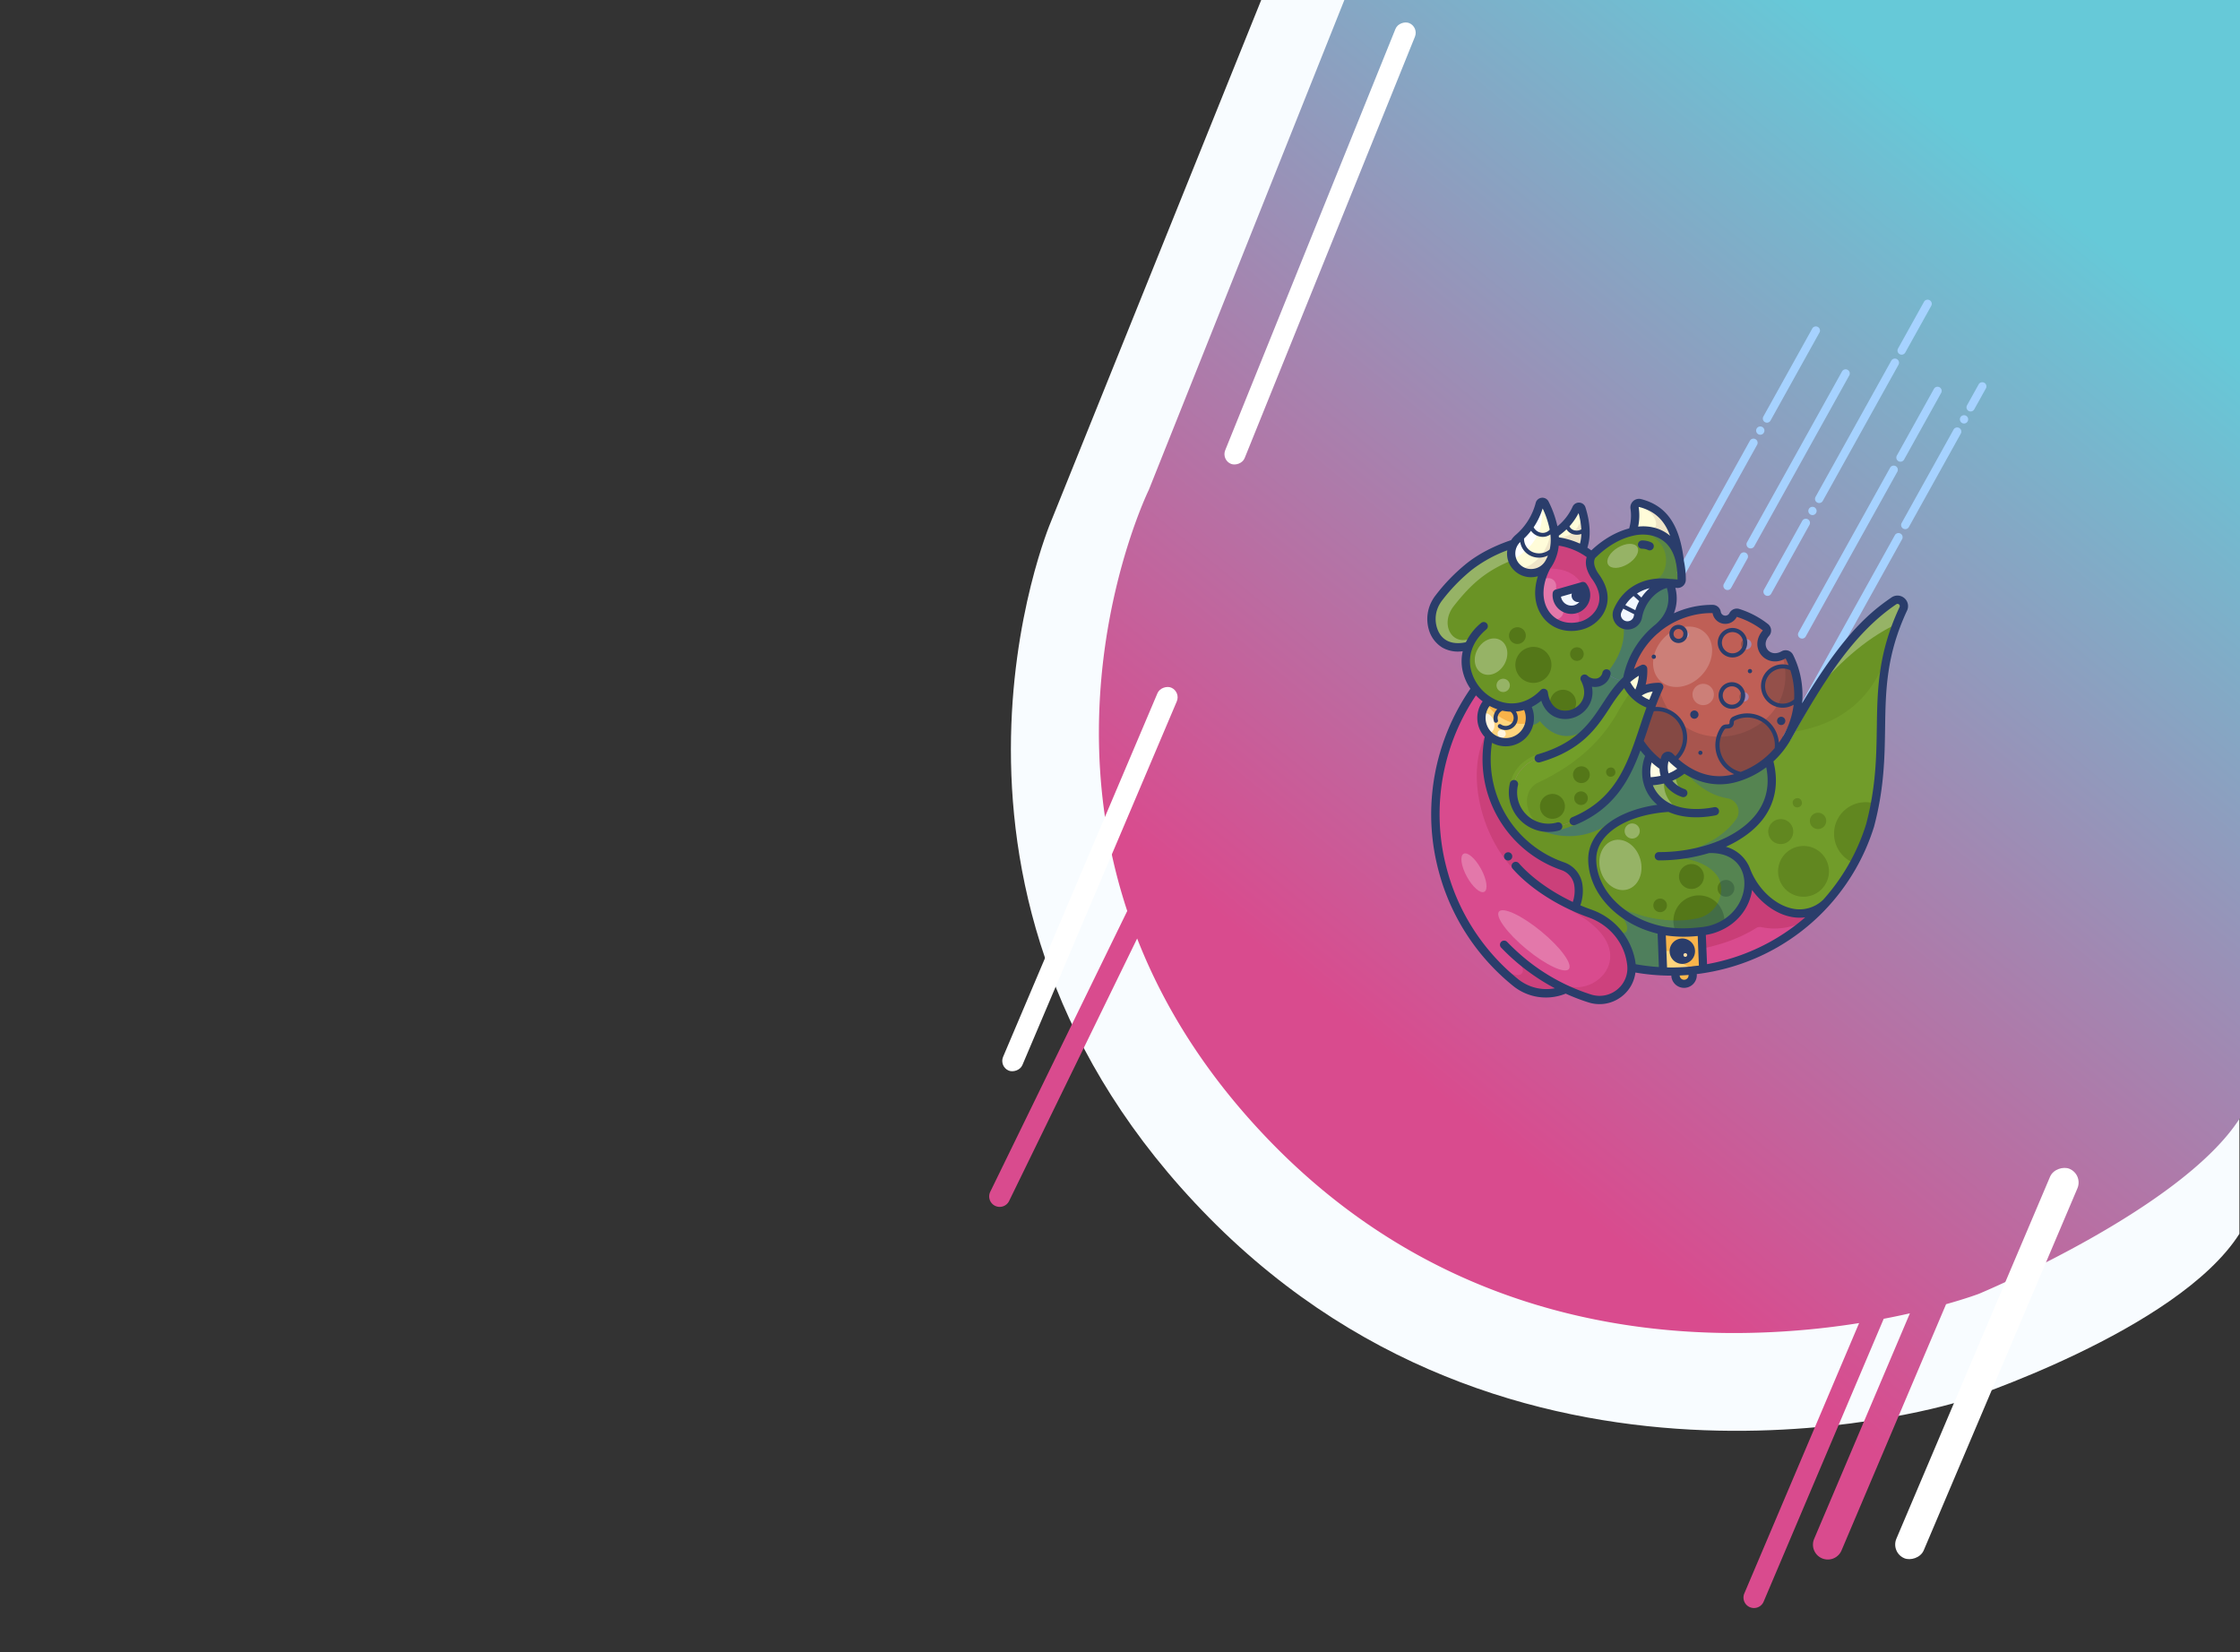 <svg xmlns="http://www.w3.org/2000/svg" xmlns:xlink="http://www.w3.org/1999/xlink" width="1281.339" height="945.285" viewBox="0 0 1281.339 945.285"><rect x="0" y="0" width="1281.339" height="945.285" fill="#333333" stroke="none"/><defs><style>.a{fill:none;}.b,.c,.d,.e,.f,.g,.h,.i,.j,.k,.l{fill:#f8fcff;}.aa,.ae,.ag,.ah,.c{opacity:0.3;}.ab,.af,.ai,.d{opacity:0.2;}.ac,.e{opacity:0.42;}.ad,.f{opacity:0.4;}.al,.am,.aq,.g,.z{opacity:0.25;}.aj,.h{opacity:0.23;}.ak,.i{opacity:0.22;}.an,.ao,.j{opacity:0.15;}.ap,.k{opacity:0.75;}.ar,.l{opacity:0.5;}.m{fill:url(#a);}.aa,.ab,.am,.ap,.ar,.n{fill:#fff;}.o{fill:#d94b8e;}.p{fill:#fffcd9;}.q{fill:#9cbde5;}.r{fill:#f2f7ff;}.s{fill:#ffb94d;}.t{fill:#ffd47d;}.u{fill:#94504a;}.v{fill:#bf5f56;}.w{fill:#6a9325;}.x{fill:#547718;}.y{fill:#00bfff;}.z{fill:#8bba39;}.ac,.ad{fill:#f08400;}.ae{fill:#87b735;}.af,.ah,.ao,.aq{fill:#0047ff;}.ag,.aj,.ak,.al{fill:#a32141;}.ai{fill:#4c3131;}.an{fill:#946a6a;}.as{fill:#a6d2ff;}.at{fill:#2a3d6b;}</style><linearGradient id="a" x1="0.839" y1="0.113" x2="0.438" y2="0.735" gradientUnits="objectBoundingBox"><stop offset="0" stop-color="#66c9d8"/><stop offset="1" stop-color="#d94b8e"/></linearGradient></defs><g transform="translate(5944 4002.285)"><rect class="a" width="1281" height="945" transform="translate(-5944 -4002)"/><g transform="translate(-6026.535 -4002)"><path class="b" d="M-8247.465-2616.415v-705.871h-559.546l-120.4,298.719s-91.014,213.877,90.713,398.053,429.91,104.8,429.91,104.8S-8282.877-2560.858-8247.465-2616.415Z" transform="translate(9611 3322)"/><g transform="matrix(0.951, -0.309, 0.309, 0.951, 735.661, 261.751)"><g transform="translate(0 -0.24)"><path class="b" d="M483.52,476.23a150.59,150.59,0,0,1-98.61,21.58l6.5-26.57h0a43.369,43.369,0,0,0,7.88.67c22.55-.39,36.54-18.32,35.27-34.19C436.87,463.89,459.14,488.46,483.52,476.23Z" transform="translate(-220.52 -71.95)"/><path class="b" d="M434.09,160.29c15.2,9,20.17,23.37,15.92,48.64h0c.87-14.24-5.3-21.23-11.34-25.25A32.33,32.33,0,0,0,423,178.81h0a36.4,36.4,0,0,0,6.25-16.14,3.22,3.22,0,0,1,4.84-2.38Z" transform="translate(-220.52 -71.95)"/><path class="b" d="M421.35,251c-.62.3-1.25.58-1.91.85C420.07,251.54,420.71,251.26,421.35,251Z" transform="translate(-220.52 -71.95)"/><path class="b" d="M410.78,220.69a32.081,32.081,0,0,0-10.66,6.79,38.436,38.436,0,0,0-3.18,3.39,7.66,7.66,0,0,0,1.84,11.31,7.74,7.74,0,0,0,4.21,1.23,7.55,7.55,0,0,0,6.81-4.15c.31-.62.63-1.22,1-1.81a32.639,32.639,0,0,1,5.8-7.36c6.6-6.26,15.18-9.15,22.06-8C430,218.39,420,217.15,410.78,220.69Z" transform="translate(-220.52 -71.95)"/><path class="b" d="M394.91,292.35c4.75-1.94,11-1.47,15.75,0-3.14,3.63-6.07,7.37-8.86,11.14l-.88-.65c-7.76-5.29-11.25-12.68-12.88-21l-.14-.27q.93-.5,1.89-1a48.089,48.089,0,0,1,13.31-4.15,37.49,37.49,0,0,1-8.19,15.93Z" transform="translate(-220.52 -71.95)"/><path class="b" d="M406.07,346.46c-.66-1.09-1.3-2.21-1.91-3.34a2,2,0,0,0-3.35-.26,20.9,20.9,0,0,0-3,5.87A62.873,62.873,0,0,1,390.54,338a29.4,29.4,0,0,0-7.08,17.91,50.88,50.88,0,0,0,13.66,1.77,35.42,35.42,0,0,0,14.52-3.38,63.149,63.149,0,0,1-5.57-7.84Z" transform="translate(-220.52 -71.95)"/><path class="b" d="M374,475.05a6.22,6.22,0,1,1-6.22,6.22,6.22,6.22,0,0,1,6.22-6.22Z" transform="translate(-220.52 -71.95)"/><path class="b" d="M377.19,496.64l-.63,3a6.224,6.224,0,1,1-12.21-2.42l.66-3.33Q371,495.53,377.19,496.64Z" transform="translate(-220.52 -71.95)"/><path class="b" d="M289.31,267.84c6.2,6.91,15.07,11.29,25.14,10.44a17.54,17.54,0,1,1-25.14-10.44Z" transform="translate(-220.52 -71.95)"/><path class="b" d="M317.26,436.45c-3.11-2.22-6.19-4.63-9.2-7.18a27.36,27.36,0,0,0,6.74-14.43,16.88,16.88,0,0,0-6.93-16.68,82.1,82.1,0,0,1-25.24-105.81,17.54,17.54,0,0,1,6.68-24.51,36.39,36.39,0,0,1-6.77-11A157.85,157.85,0,0,0,235,320.6q-.62,1.52-1.2,3.06a155.092,155.092,0,0,0-8.09,29.75c-.46,2.68-.84,5.37-1.15,8.1a158.074,158.074,0,0,0-1,18.18q0,1.11,0,2.22a156.63,156.63,0,0,0,27.91,87.32,35.48,35.48,0,0,0,33.76,15.18h.22a142.708,142.708,0,0,0,14.89,11.36,23.15,23.15,0,0,0,35.1-13.18A21.782,21.782,0,0,0,336,480c.12-.8.22-1.61.31-2.43C338,461.45,330.42,445.87,317.26,436.45Z" transform="translate(-220.52 -71.95)"/><path class="b" d="M391.41,471.24l-6.5,26.57q-3.9-.48-7.72-1.17Q371,495.53,365,493.92q-4.28-1.14-8.45-2.53h0l7.07-28.88C371.46,466.67,379.93,469.27,391.41,471.24Zm-11.21,10a6.2,6.2,0,1,0,0,.03Z" transform="translate(-220.52 -71.95)"/><path class="b" d="M508.22,308.09v.49a62.34,62.34,0,0,1-3,19.18h0a14.07,14.07,0,0,1-8.54,2.86,14.23,14.23,0,1,1,11.54-22.53Z" transform="translate(-220.52 -71.95)"/><path class="b" d="M481.48,347.36a21.46,21.46,0,0,1-3,14.45,59.16,59.16,0,0,1-6.27,3.39,61.59,61.59,0,0,1-19.42,5.49,21.5,21.5,0,0,1-6.28-36.75,3.12,3.12,0,0,1,2.61-.65l1.85.38a2.47,2.47,0,0,0,2.93-1.91,3,3,0,0,1,2.39-2.39,21.49,21.49,0,0,1,25.18,18Z" transform="translate(-220.52 -71.95)"/><path class="b" d="M470.46,267a9.19,9.19,0,1,1-9.19,9.19,9.19,9.19,0,0,1,9.19-9.19Z" transform="translate(-220.52 -71.95)"/><path class="b" d="M459.51,304.72a8.15,8.15,0,1,1-8.14,8.15A8.15,8.15,0,0,1,459.51,304.72Z" transform="translate(-220.52 -71.95)"/><path class="b" d="M434.66,254.15a5.08,5.08,0,1,1-3.6,1.488,5.09,5.09,0,0,1,3.6-1.488Z" transform="translate(-220.52 -71.95)"/><path class="b" d="M419.29,327.12a20.74,20.74,0,0,1-13.21,19.33h0c-.66-1.09-1.3-2.21-1.91-3.34a2,2,0,0,0-3.35-.26,20.91,20.91,0,0,0-3,5.87A62.881,62.881,0,0,1,390.54,338a61.851,61.851,0,0,1-4.77-11.61c4.58-6.5,9.07-13.28,13.89-20A20.74,20.74,0,0,1,419.29,327.12Z" transform="translate(-220.52 -71.95)"/><path class="b" d="M411.64,354.29a63.148,63.148,0,0,1-5.57-7.83h0a20.74,20.74,0,0,0-6.42-40c.7-1,1.41-1.95,2.14-2.92,2.79-3.77,5.72-7.51,8.86-11.14-4.76-1.47-11-1.94-15.75,0a37.49,37.49,0,0,0,8.19-15.87,48.09,48.09,0,0,0-13.31,4.15,62.7,62.7,0,0,1,29.65-28.79c.66-.27,1.29-.55,1.91-.85a62.74,62.74,0,0,1,44.84-1.5,6.37,6.37,0,1,0,11.53,5.38,62.8,62.8,0,0,1,20.59,19.91c-15.54,6.65-7.37,25.74,8.17,19.09a61.721,61.721,0,0,1,1.74,14.22,14.23,14.23,0,1,0-3,19.67,62.55,62.55,0,0,1-26.73,34.05,21.49,21.49,0,0,0-22.19-32.44,3,3,0,0,0-2.39,2.39,2.47,2.47,0,0,1-2.93,1.91l-1.85-.38a3.12,3.12,0,0,0-2.61.65,21.5,21.5,0,0,0,6.28,36.75,61.316,61.316,0,0,1-7.08.4h0C431.44,371.09,420.08,364.39,411.64,354.29Zm68-78.12a3.811,3.811,0,1,0,.02,0Zm-12,36.7a3.378,3.378,0,1,0,.02,0Zm-27.92-53.63a2.108,2.108,0,1,0,.02,0Z" transform="translate(-220.52 -71.95)"/><path class="b" d="M383.45,355.9h0a29.4,29.4,0,0,1,7.09-17.9,61.849,61.849,0,0,1-4.77-11.61c-16.39,23.27-34.07,43.05-73.17,43.05a25.688,25.688,0,1,1,0-51.375c43.89.005,53.46-24.865,75.3-36.465a29.87,29.87,0,0,1-11.24-9.16c-4.09,7.08-12.5,5.33-16.29-.75,5.79,27.5-35.38,30.49-31.21,1.75a35.22,35.22,0,0,1-14.71,4.86,17.54,17.54,0,0,1-31.82,14.06,82.1,82.1,0,0,0,25.24,105.81,16.88,16.88,0,0,1,6.93,16.68,27.36,27.36,0,0,1-6.74,14.43c3,2.55,6.09,5,9.2,7.18,13.16,9.42,20.73,25,19,41.08-.09.82-.19,1.63-.31,2.43a21.772,21.772,0,0,1-.54,2.6h.09a148.2,148.2,0,0,0,21,8.81h0l7.07-28.88c-1.72-.92-3.41-1.9-5.09-3a71,71,0,0,1-20.22-19.08c-11.88-17.09-11.36-32.87-8.49-42,5.51-17.57,30-27.32,63.69-19.83h0C386.32,372.17,383.14,364,383.45,355.9Z" transform="translate(-220.52 -71.95)"/><path class="b" d="M400.92,302.84l.88.65c-.73,1-1.44,1.94-2.14,2.92-4.82,6.69-9.31,13.47-13.89,20-16.39,23.27-34.07,43.05-73.17,43.05a25.687,25.687,0,1,1,0-51.375c43.89,0,53.46-24.865,75.3-36.465l.14.27C389.67,290.16,393.16,297.55,400.92,302.84Z" transform="translate(-220.52 -71.95)"/><path class="b" d="M472.22,365.2h0c0,34.93-28.12,49.29-59.57,49.94,14.38,3.52,21.14,12.64,21.93,22.57,1.08,13.54-9,28.59-25.93,32.95a40.428,40.428,0,0,1-9.34,1.24,43.371,43.371,0,0,1-7.88-.67h0a108.648,108.648,0,0,1-18-4.46,69.478,69.478,0,0,1-9.79-4.28c-1.72-.92-3.41-1.9-5.09-3a71,71,0,0,1-20.22-19.08c-11.88-17.09-11.36-32.87-8.49-42,5.51-17.57,30-27.32,63.69-19.83h0c-7.21-6.4-10.39-14.62-10.08-22.67h0a50.879,50.879,0,0,0,13.66,1.77,35.42,35.42,0,0,0,14.52-3.38c8.44,10.1,19.8,16.8,34.07,16.8h0a62.45,62.45,0,0,0,26.5-5.89Z" transform="translate(-220.52 -71.95)"/><path class="b" d="M596,286.72C557.5,331,561.63,368.4,537.45,416.85c-2.31,4.64-4.89,9.39-7.79,14.26a151.26,151.26,0,0,1-46.14,45.12c-24.38,12.23-46.65-12.34-48.94-38.51-.79-9.93-7.55-19.05-21.93-22.57,31.45-.65,59.57-15,59.57-49.94h0a59.162,59.162,0,0,0,6.27-3.39,62.42,62.42,0,0,0,11.43-9l1.8-1.8c37.44-37.29,66.11-60.87,99.26-71.77a4.67,4.67,0,0,1,5.02,7.47Z" transform="translate(-220.52 -71.95)"/><path class="b" d="M450,208.93a55,55,0,0,1-1.11,8.07,82.4,82.4,0,0,1-2.2,8.27,72.418,72.418,0,0,0-8-3.18c-8.67-3.7-18.65-4.94-27.86-1.4a32.08,32.08,0,0,0-10.66,6.79,38.436,38.436,0,0,0-3.18,3.39,7.66,7.66,0,0,0,1.84,11.31,7.74,7.74,0,0,0,4.21,1.23,7.55,7.55,0,0,0,6.81-4.15c.31-.62.63-1.22,1-1.81a32.64,32.64,0,0,1,5.8-7.36c6.6-6.26,15.18-9.15,22.06-8,.74,11.88-3.58,22.47-17.29,28.9-.64.27-1.28.55-1.91.85a62.7,62.7,0,0,0-29.65,28.79q-1,.47-1.89,1a29.87,29.87,0,0,1-11.24-9.16c-4.09,7.08-12.5,5.33-16.29-.75,5.79,27.5-35.38,30.49-31.21,1.75a35.22,35.22,0,0,1-14.71,4.86h0c-10.07.85-18.94-3.53-25.14-10.44a36.39,36.39,0,0,1-6.77-11c-4-10.08-3.41-21.9,4-31.23h0c-15.52,0-21.6-9.64-21.62-19.59a24.33,24.33,0,0,1,7.71-17.61,23.416,23.416,0,0,1,2.41-2A131.679,131.679,0,0,1,302.3,170.6a94.55,94.55,0,0,1,36.81-7.84l-1,.59c-5.5,6.27-4.41,15-1.28,19.09,2.6,3.45,10.11,7.8,17.9,4.07-7,8.63-10.51,17.79-9.68,27.59,2.59,10.42,8.26,18.43,21.89,20.21,15.12-1.91,25-8.38,22.8-25.4-4.58-10-3.89-16.77,0-21.56a72.9,72.9,0,0,1,13.88-6A52.54,52.54,0,0,1,423,178.81a32.33,32.33,0,0,1,15.68,4.87C444.7,187.7,450.87,194.69,450,208.93Z" transform="translate(-220.52 -71.95)"/><circle class="b" cx="13.06" cy="13.06" r="13.06" transform="translate(93.98 166.83)"/><circle class="b" cx="9.47" cy="9.47" r="9.47" transform="translate(110.62 202.79)"/><circle class="b" cx="6.09" cy="6.09" r="6.09" transform="translate(95.67 150.18)"/><circle class="b" cx="4.94" cy="4.94" r="4.94" transform="translate(134.53 176.1)"/><circle class="b" cx="9.05" cy="9.05" r="9.05" transform="translate(83.02 273.29)"/><circle class="b" cx="6.09" cy="6.09" r="6.09" transform="translate(112.42 259.95)"/><circle class="b" cx="4.94" cy="4.94" r="4.94" transform="translate(108.63 277.4)"/><circle class="b" cx="3.35" cy="3.35" r="3.35" transform="translate(136.1 266.76)"/><circle class="b" cx="18.42" cy="18.42" r="18.42" transform="translate(235.29 359.42)"/><path class="b" d="M537.45,416.85c-2.31,4.64-4.89,9.39-7.79,14.26a150.672,150.672,0,0,1-18.57,23,22.83,22.83,0,0,1,26.36-37.25Z" transform="translate(-220.52 -71.95)"/><circle class="b" cx="9.08" cy="9.08" r="9.08" transform="translate(236.72 336.48)"/><circle class="b" cx="5.93" cy="5.93" r="5.93" transform="translate(267.94 339.63)"/><circle class="b" cx="3.35" cy="3.35" r="3.35" transform="translate(259.72 325.42)"/><circle class="b" cx="9.05" cy="9.05" r="9.05" transform="translate(165.7 349.98)"/><path class="b" d="M410,463.76a18.22,18.22,0,0,1-1.35,6.91,40.432,40.432,0,0,1-9.34,1.24,43.371,43.371,0,0,1-7.88-.67h0a108.651,108.651,0,0,1-18-4.46,17.681,17.681,0,0,1-.25-3,18.42,18.42,0,1,1,36.83,0Z" transform="translate(-220.52 -71.95)"/><circle class="b" cx="6.09" cy="6.09" r="6.09" transform="translate(190.31 368.08)"/><circle class="b" cx="4.94" cy="4.94" r="4.94" transform="translate(142.28 367.96)"/><path class="b" d="M354.78,186.51c-7.79,3.74-15.3-.61-17.91-4.07-3.13-4.14-4.22-12.82,1.28-19.09l6.71-4.14a45.07,45.07,0,0,0,18.92-17.93l4.63.3c.72,8.77,1.13,17.09,0,23a43.35,43.35,0,0,0,19.72-12.76l4.11.73c.41,10.45-1.65,20.15-7.35,28.76a46,46,0,0,0-17.26-11,30.71,30.71,0,0,1-12.85,16.2Z" transform="translate(-220.52 -71.95)"/><path class="b" d="M389.83,187.35c-3.93,4.79-4.62,11.57,0,21.56,2.22,17-7.68,23.49-22.8,25.4-13.63-1.78-19.3-9.79-21.89-20.21-.84-9.8,2.64-19,9.68-27.59,5.58-4.27,10.3-9.28,12.83-16.18C376.46,173.76,384.18,178.93,389.83,187.35Z" transform="translate(-220.52 -71.95)"/><path class="b" d="M367.61,170.33a30.66,30.66,0,0,1-12.83,16.18C360.37,182.24,365.09,177.23,367.61,170.33Z" transform="translate(-220.52 -71.95)"/><path class="b" d="M378.89,211.05a11,11,0,1,1-21.43-3.45h20.88a10.889,10.889,0,0,1,.55,3.45Z" transform="translate(-220.52 -71.95)"/></g><g transform="translate(0 -0.24)"><path class="c" d="M291.77,220.3c-17.28,16.28-39.95-15.89-16.78-34A107.5,107.5,0,0,1,337,163a13.49,13.49,0,0,0-3.3,11.62c-20.56,2.08-33.78,8.74-49.4,20C269.49,205,275.11,224.76,291.77,220.3Z" transform="translate(-220.52 -71.95)"/><ellipse class="c" cx="13.75" cy="11.11" rx="13.75" ry="11.11" transform="translate(61.654 167.527) rotate(-45)"/><path class="d" d="M443.31,292.19c-11.08,7.09-24.69,5.58-30.42-3.36s-1.39-21.94,9.68-29a28.6,28.6,0,0,1,8-3.55,5.09,5.09,0,1,0,7.39-.9c6.27.17,11.88,2.84,15.06,7.81C458.72,272.11,454.38,285.1,443.31,292.19Z" transform="translate(-220.52 -71.95)"/><ellipse class="c" cx="14.95" cy="18.5" rx="14.95" ry="18.5" transform="translate(112.72 318.25)"/><circle class="c" cx="4.83" cy="4.83" r="4.83" transform="translate(77.11 183.3)"/><circle class="d" cx="7.76" cy="7.76" r="7.76" transform="translate(211.46 226.7)"/><circle class="c" cx="5.49" cy="5.49" r="5.49" transform="translate(137.13 309.96)"/><path class="e" d="M286.92,268.27c1.62,8.05,10.74,21.82,25.13,23.2l3.69-12.25c-10.22-.93-20.54-3.85-25.38-13.36Z" transform="translate(-220.52 -71.95)"/><path class="f" d="M360.09,476.94l7.93,2.52c2.11-7.52,14.09-4.16,12,3.36-2.67,4.24-6.67,5.1-11.51,3.84l8.91,8.91,8.21,2.24,5.63-25.9-28-8Z" transform="translate(-220.52 -71.95)"/><path class="c" d="M312.59,369.43c-20.33,2.4-24.43-32.37-4.11-34.77,25.36-4.27,48.25-13.74,67.08-31.82A183.552,183.552,0,0,1,389.79,290l-2.48-8.07-31.5,24.14c-13.39,9-28.4,8.61-43.53,9.07-10.65.57-19.14,5.8-23.65,13.42C281.26,349.13,288.63,365.26,312.59,369.43Z" transform="translate(-220.52 -71.95)"/><path class="g" d="M489.91,349.85c38,6,68.92-5.57,89.92-41.28-12.23,21.51-21.73,47.11-29.15,75.84-11.47,44.74-38.66,74.83-76.45,95-22.67-.59-34.41-15.4-39.6-38.75.38-12.13-7.14-19.82-19.38-24.84,34.42-3.52,56.21-17.93,57-50.51C479.75,362.82,486.09,358.36,489.91,349.85Z" transform="translate(-220.52 -71.95)"/><path class="d" d="M410.65,354.29c5.4,12.65,13.11,23.55,25.11,29.28a9.74,9.74,0,0,1,2,16.4c-13.1,10.48-29.56,12.46-46.54,13.13,39.23,2.29,76.38,1.48,81-47.74C446.29,376.38,426.1,371.77,410.65,354.29Z" transform="translate(-220.52 -71.95)"/><path class="d" d="M411.64,415.18l-35-4.83c17.73,5.56,32.62,12.79,37,26.23a10.169,10.169,0,0,1,.39,2.37c.88,12.88-10.19,23.35-23.06,22.37-22-1.67-43.63-13.77-57.72-29.54,14,24.39,35.36,38.34,65.24,40.29,1.43.13,2.85.2,4.26.2h.09c13,0,24.52-5.71,31.84-27C436.92,428.36,427.3,419.68,411.64,415.18Z" transform="translate(-220.52 -71.95)"/><path class="c" d="M449.7,471.47l.76-.42C442,465.31,437.75,456.6,436,446.12c-7.68,17.58-20.93,28-43.85,25.79l-3.67,11.5c14.14,1,28,.31,41.43-3.54a5.12,5.12,0,0,1,3.86.37q14.74,8,34.61,4.28l5.85-5.06C463.74,480.57,455.94,477.28,449.7,471.47Z" transform="translate(-220.52 -71.95)"/><path class="c" d="M437.22,220.69c-12.41,1.79-22.32,7-27.22,19.22-4,3.49-7.85,3.88-11.58.5-1.45,12.27-8.5,23-21.76,32-5,6.25-10.26,6-15.77,0,1.21,27.4-31.29,28.83-32.51,1.44l-13.87,3.92-1.91,15.9c2.92.17,5.82.15,8.23-1.33,9.33,22.06,30.27,21.36,49.9,2.27l16.58-12.71c10.14-16,22.67-27.15,38.08-32.46C436.54,241.62,439.87,231.89,437.22,220.69Z" transform="translate(-220.52 -71.95)"/><path class="c" d="M514.57,329c23.78-16.38,48.19-28.88,74-33.14l8.61-10.52c.92-5.9-3.19-6.42-8.9-5.21C560.11,291.13,536,308.08,514.57,329Z" transform="translate(-220.52 -71.95)"/><path class="d" d="M507,292.92l-4.43.87v2c-.19,58.2-86.87,61.31-92.23,3.36q-.31-3.35-.45-6.82l-23.24,32,11.57,22.1,6.13-5.77a68.19,68.19,0,0,0,18.56,23.14l3.28-.18c22.84,13.42,46.44,4.15,70.48-18.58C507.79,326.51,510.38,309.24,507,292.92Z" transform="translate(-220.52 -71.95)"/><path class="c" d="M406.15,371.09c-3.5-7.54-3.54-14.63,2.43-20.93l-5.35-8.1C391.68,354.1,397.73,362.82,406.15,371.09Z" transform="translate(-220.52 -71.95)"/><path class="c" d="M401.53,384c-6.95-6.84-10.79-18-4.68-28l.7-7.26L389.74,339C377.56,360.21,384.78,374,401.53,384Z" transform="translate(-220.52 -71.95)"/><path class="h" d="M285.43,480.87c17.87,16.56,63.8-7,19.8-49.88,33.25,18.92,35,43.83,28.25,56.5S305.88,510.07,285.43,480.87Z" transform="translate(-220.52 -71.95)"/><path class="i" d="M244.09,453.41c9,18,20.9,13.25,12.65,0,14.18,16.38,25.2,29.25,25.2,29.25C268,487.66,250.2,473.41,244.09,453.41Z" transform="translate(-220.52 -71.95)"/><path class="g" d="M272.3,389c-15-29.81-13-74,7-96.68-6.67,20.06-17.51,70.82,30.16,107.1,13.67,14.12-1.42,29.82-1.42,29.82C293.49,419.24,277.8,396.85,272.3,389Z" transform="translate(-220.52 -71.95)"/><ellipse class="g" cx="8.33" cy="32.78" rx="8.33" ry="32.78" transform="translate(27.02 349.744) rotate(-34.52)"/><ellipse class="g" cx="5.83" cy="15.69" rx="5.83" ry="15.69" transform="matrix(0.976, -0.219, 0.219, 0.976, 15.118, 298.913)"/><path class="j" d="M438.36,180c3.35,1.86,5.38-8.56-3.12-15.75,16.75,6.63,16.58,21.13,14.85,34.88C443.59,187.56,438.36,180,438.36,180Z" transform="translate(-220.52 -71.95)"/><ellipse class="c" cx="12.302" cy="6.949" rx="12.302" ry="6.949" transform="translate(177.231 118.201) rotate(-15.005)"/><path class="j" d="M429.57,216.29c6.56,1.91,20.08-16.11,5.08-31.91,17,5.37,17.84,23.55,12,41.37C443,223.67,429.57,216.29,429.57,216.29Z" transform="translate(-220.52 -71.95)"/><ellipse class="k" cx="5.39" cy="7.5" rx="5.39" ry="7.5" transform="translate(57.54 203.82)"/><circle class="k" cx="2.94" cy="2.94" r="2.94" transform="translate(68.32 218.59)"/><path class="c" d="M301.33,369.92c22.41,16.74,44.81,8.3,44.81,8.3L390.95,376c-14.71-16.87-1.21-37.06-1.21-37.06l-4-12.6c-9.53,19.28-49.73,44.36-61.23,45.36S306.41,372.17,301.33,369.92Z" transform="translate(-220.52 -71.95)"/><path class="g" d="M333.25,453.41c4.59,8,11.87,1,3.41-12.1,17.83,16.6,26.62,22.61,26.62,22.61l-6.72,27.46-21.45-7.71C336.64,474.88,333.25,453.41,333.25,453.41Z" transform="translate(-220.52 -71.95)"/><circle class="l" cx="6.37" cy="6.37" r="6.37" transform="translate(148.12 402.95)"/><path class="b" d="M333.72,174.6c15.71-4.09,28.39-12.29,31.56-33.32-6.58,10.14-15.11,17.12-25.68,20.82C336,164.58,333.94,168.66,333.72,174.6Z" transform="translate(-220.52 -71.95)"/><path class="j" d="M368.42,167.92c13,3.14,19.81-3.57,24.57-13.63a63.77,63.77,0,0,1-8.12,27c-4.16-4.42-9.88-8.1-17.26-11Z" transform="translate(-220.52 -71.95)"/><path class="j" d="M368.42,153.34c-3.68,25.35-26.3,31-32,28.58,11,9,20.29,9.15,26.83-4.74C366.86,168.57,371.11,153.62,368.42,153.34Z" transform="translate(-220.52 -71.95)"/><path class="i" d="M354.78,187.16c12.13,2.56,20.5,8.47,23,19.62,1.05,11.43-4.51,14.53-12.47,14.63,7,2.5,2.9,13.91-4.09,11.41,16.5,2.39,28.3-2,28.74-22.65-2.48-5.2-5.06-17.51-.69-24.76a53,53,0,0,0-21.63-15.08,30.66,30.66,0,0,1-12.86,16.83Z" transform="translate(-220.52 -71.95)"/><path class="g" d="M356.72,195h0a5.66,5.66,0,0,1,2.35,6.53c-1.89,5.61-2.26,10.47-.37,14.24a6.19,6.19,0,0,1-.8,6.94h0a6.09,6.09,0,0,1-9.89-1.12c-4.34-7.93-4.26-16.18.82-24.79a5.63,5.63,0,0,1,7.89-1.8Z" transform="translate(-220.52 -71.95)"/></g><g transform="translate(0 -0.24)"><path class="b" d="M683,162.65a3,3,0,0,1-2.12-5.12l12.34-12.34a3,3,0,0,1,4.24,4.24l-12.34,12.34a3,3,0,0,1-2.12.88Z" transform="translate(-220.52 -71.95)"/><path class="b" d="M489.91,355.78a3,3,0,0,1-2.12-5.12L604.87,233.59a3,3,0,0,1,4.24,4.24L492,354.9a3,3,0,0,1-2.09.88Z" transform="translate(-220.52 -71.95)"/><path class="b" d="M614.06,231.64a3,3,0,0,1-2.12-5.12l54.83-54.84a3,3,0,0,1,4.24,4.24l-54.83,54.84a3,3,0,0,1-2.12.88Z" transform="translate(-220.52 -71.95)"/><path class="b" d="M448.88,220a3,3,0,0,1-2.12-5.12l76.1-76.1a3,3,0,0,1,4.24,4.24L451,219.12a3,3,0,0,1-2.12.88Z" transform="translate(-220.52 -71.95)"/><path class="b" d="M539.13,129.76a3,3,0,0,1-2.12-5.12l51.8-51.81A3,3,0,0,1,593,77.07l-51.8,51.81A3,3,0,0,1,539.13,129.76Z" transform="translate(-220.52 -71.95)"/><path class="b" d="M502.69,214.18a3,3,0,0,1-2.12-5.12L600.8,108.83a3,3,0,0,1,4.24,4.24L504.81,213.3a3,3,0,0,1-2.12.88Z" transform="translate(-220.52 -71.95)"/><path class="b" d="M478.32,238.55a3,3,0,0,1-2.12-5.12l17.3-17.3a3,3,0,0,1,4.24,4.24l-17.3,17.3a3,3,0,0,1-2.12.88Z" transform="translate(-220.52 -71.95)"/><path class="b" d="M559.39,196.22a3,3,0,0,1-2.12-5.12l79.89-79.88a3,3,0,0,1,4.24,4.24l-79.89,79.88a3,3,0,0,1-2.12.88Z" transform="translate(-220.52 -71.95)"/><path class="b" d="M646.35,109.26a3,3,0,0,1-2.12-5.12L671.67,76.7a3,3,0,0,1,4.24,4.24l-27.44,27.44a3,3,0,0,1-2.12.88Z" transform="translate(-220.52 -71.95)"/><path class="b" d="M505,250.64a3,3,0,0,1-2.12-5.12l40.27-40.28a3,3,0,1,1,4.24,4.24l-40.27,40.28a3,3,0,0,1-2.12.88Z" transform="translate(-220.52 -71.95)"/><path class="b" d="M520.51,287.33a3,3,0,0,1-2.12-5.12L615,185.61a3,3,0,0,1,4.24,4.24l-96.61,96.59A3,3,0,0,1,520.51,287.33Z" transform="translate(-220.52 -71.95)"/><path class="b" d="M624.18,183.66a3,3,0,0,1-2.12-5.12l39-39a3,3,0,1,1,4.24,4.24l-39,39A3,3,0,0,1,624.18,183.66Z" transform="translate(-220.52 -71.95)"/><path class="b" d="M532.07,136.83a3,3,0,0,1,0-6h0a3,3,0,0,1,0,6Z" transform="translate(-220.52 -71.95)"/><path class="b" d="M676,169.73a3,3,0,1,1,0-6h0a3,3,0,0,1,0,6Z" transform="translate(-220.52 -71.95)"/><path class="b" d="M552.34,203.29a3,3,0,1,1,0-6h0a3,3,0,0,1,0,6Z" transform="translate(-220.52 -71.95)"/><path class="b" d="M459.51,322.51a9.65,9.65,0,1,0-9.65-9.65,9.65,9.65,0,0,0,9.65,9.65Zm0-16.29a6.65,6.65,0,1,1-6.65,6.64,6.65,6.65,0,0,1,6.65-6.64Z" transform="translate(-220.52 -71.95)"/><path class="b" d="M470.46,286.86a10.69,10.69,0,1,0-10.69-10.69A10.69,10.69,0,0,0,470.46,286.86Zm0-18.38a7.69,7.69,0,1,1-7.69,7.69,7.69,7.69,0,0,1,7.69-7.69Z" transform="translate(-220.52 -71.95)"/><path class="b" d="M434.65,265.83a6.59,6.59,0,1,0-6.59-6.59,6.59,6.59,0,0,0,6.59,6.59Zm0-10.18a3.59,3.59,0,1,1-3.59,3.59A3.59,3.59,0,0,1,434.65,255.65Z" transform="translate(-220.52 -71.95)"/><path class="b" d="M374,472a9.22,9.22,0,1,0,9.22,9.22A9.22,9.22,0,0,0,374,472Zm0,12.45a1.338,1.338,0,1,1,0,.05Z" transform="translate(-220.52 -71.95)"/><path class="b" d="M312.59,366.43a22.69,22.69,0,0,1-19.65-34,3,3,0,0,0-5.19-3,28.69,28.69,0,0,0,24.84,43,3,3,0,0,0,0-6Z" transform="translate(-220.52 -71.95)"/><path class="b" d="M598.83,279.4a7.59,7.59,0,0,0-8.79-3c-22.26,7.31-44.81,19.85-83.26,55.89a65.51,65.51,0,0,0,3.36-35.59,6,6,0,0,0-2.65-3.95,5.92,5.92,0,0,0-4.6-.79c-5.21,1.26-8.31-1.25-9.4-3.79s-.76-6.52,3.75-9.42a5.93,5.93,0,0,0,2.6-3.88,6,6,0,0,0-1-4.64A65.55,65.55,0,0,0,481.9,254a6,6,0,0,0-7.76,1,3.33,3.33,0,0,1-5.69-2.65,6,6,0,0,0-4.25-6.55,65.56,65.56,0,0,0-18.49-2.65,66.553,66.553,0,0,0-10.15.79,29.67,29.67,0,0,0,6.09-17.47l.83.33a5.985,5.985,0,0,0,8.08-3.95,65.511,65.511,0,0,0,2.38-13.27v-.05c4.39-26.1-1-42.05-17.35-51.73a6.23,6.23,0,0,0-9.37,4.57,33,33,0,0,1-4.84,13.45c-9.56-.25-20.3,2.37-30.7,7.76q-1.06-1.37-2.22-2.67c4.7-7,7-16.56,6.73-28.44a4.94,4.94,0,0,0-3.28-4.58,5,5,0,0,0-5.51,1.44A38.94,38.94,0,0,1,371.91,160a76.619,76.619,0,0,0-1.21-19,5,5,0,0,0-9.19-1.73c-5.27,8.55-11.89,14.55-20.24,18.35a18.18,18.18,0,0,0-4.34,2.78c-8.06.36-22.46,1.82-35.78,7.42a134.881,134.881,0,0,0-27.94,16.11,26.189,26.189,0,0,0-2.69,2.27,27.41,27.41,0,0,0-8.65,19.8,22.45,22.45,0,0,0,5.82,15.57,23,23,0,0,0,13.46,6.6,32.609,32.609,0,0,0-4,13.75A36.86,36.86,0,0,0,279,255.85a160.67,160.67,0,0,0-48,66.74,158.591,158.591,0,0,0-8.25,30.31c-.46,2.68-.86,5.47-1.17,8.26a161.882,161.882,0,0,0-1.06,18.52c0,.75,0,1.51,0,2.26a159.42,159.42,0,0,0,28.44,89,37.74,37.74,0,0,0,35.47,16.56,146.729,146.729,0,0,0,14.21,10.74,26,26,0,0,0,14.4,4.36,26.3,26.3,0,0,0,10.73-2.3,25.89,25.89,0,0,0,13.37-13.57,152.277,152.277,0,0,0,24.36,9.34l-.12.58a9.224,9.224,0,0,0,18.09,3.62v-.2A155.189,155.189,0,0,0,403.92,502a153,153,0,0,0,128.25-69.25l.07-.11c14.62-24.53,21.08-45.87,27.32-66.51,7.86-26,15.28-50.51,38.66-77.45A7.61,7.61,0,0,0,598.83,279.4Zm-93.61,29.19A59.231,59.231,0,0,1,502,328a12.73,12.73,0,1,1,3.22-21c-.02.5,0,1,0,1.58ZM462.5,251.53A9.33,9.33,0,0,0,478.58,259,61.22,61.22,0,0,1,494,273.67c-7.16,4.6-8.18,11.76-6,16.82s8.06,9.27,16.26,7.26c.32,1.74.57,3.51.73,5.3a15.71,15.71,0,1,0-4.39,28.59,59.821,59.821,0,0,1-17.83,23.48A23,23,0,0,0,456,327.9a4.52,4.52,0,0,0-3.58,3.55,1,1,0,0,1-1.16.76l-1.85-.38a4.6,4.6,0,0,0-3.87,1,23,23,0,0,0-.15,35.31c-9-.06-20.91-3.09-31.27-15.43a3,3,0,0,0-.5-.6,60.848,60.848,0,0,1-4.05-5.62A22.25,22.25,0,0,0,404,305.56c2.82-3.82,5.77-7.6,8.92-11.24a3,3,0,0,0-1.38-4.83,31.841,31.841,0,0,0-9.87-1.42A40.421,40.421,0,0,0,406,277.15a3,3,0,0,0-3.4-3.63,52.823,52.823,0,0,0-5.95,1.32,59.08,59.08,0,0,1,23.71-20.16l.21-.07c.87-.36,1.7-.74,2.52-1.13a59.73,59.73,0,0,1,22.61-4.41,57.42,57.42,0,0,1,16.8,2.46ZM412.79,412.16a3,3,0,0,0-.36,0,118.341,118.341,0,0,1-34.95-4.71,3,3,0,1,0-1.66,5.77,124.64,124.64,0,0,0,34.23,4.94h2.09c11.56,2.89,18.52,10,19.41,19.4h0a1.783,1.783,0,0,0,.06.56,23.591,23.591,0,0,1-.1,4.18c-1.41,12.64-13.2,26.26-32.26,26.59a38.61,38.61,0,0,1-7.32-.63c-13.7-2.34-22.9-5.61-31.78-11.28a67.7,67.7,0,0,1-19.37-18.27c-12.72-18.29-9.9-33.66-8.09-39.42,5.34-17,29.77-24.36,59.52-17.93,7.66,6.47,18.64,10.62,32,11.81h.27a3,3,0,1,0,.26-6c-18.37-1.64-31.64-9.25-36.43-20.88a24.391,24.391,0,0,1-1.69-6.65,51.336,51.336,0,0,0,8.16,1,24.84,24.84,0,0,0,9.65,12.88,3,3,0,1,0,3.52-4.86,19.78,19.78,0,0,1-6.89-8.28,38.309,38.309,0,0,0,9.8-2.47c9.5,10.53,21.51,16.18,34.89,16.18h0a65.16,65.16,0,0,0,23.31-4.3c-1,12.94-6.42,23.18-16.12,30.49C443,407.72,428.74,411.77,412.79,412.16ZM378,493.75h-.41q-5.86-1.06-11.61-2.59a3,3,0,0,0-.34-.1h-.11c-1.8-.49-3.59-1-5.36-1.57l5.52-22.55a92.192,92.192,0,0,0,22.09,6.76l-5.11,20.88C381.06,494.27,379.51,494,378,493.75Zm18.78-198.87a19.45,19.45,0,0,1,8.42-.64q-2,2.51-4,5.07a25.189,25.189,0,0,1-4.46-4.43Zm1.94-14.38a34.26,34.26,0,0,1-5.19,8.9,35.447,35.447,0,0,1-2.08-6.21,44.569,44.569,0,0,1,7.22-2.69Zm3.38,27.72a19.23,19.23,0,0,1,6,35.65c-.41-.7-.82-1.42-1.22-2.17a5,5,0,0,0-8.41-.62q-.67.91-1.24,1.87a59.3,59.3,0,0,1-3.91-6.25l-.07-.14a58.843,58.843,0,0,1-4.09-9.69q2.44-3.49,4.88-7.06c2.55-3.81,5.23-7.72,8.01-11.59Zm-2.18,46.28a16.86,16.86,0,0,1,2.45-8.51,71.127,71.127,0,0,0,4.51,7,31.669,31.669,0,0,1-7.01,1.51Zm-5.37-5.09a22.169,22.169,0,0,0-.64,5.18,49.751,49.751,0,0,1-7.17-1,26.419,26.419,0,0,1,3.59-10.08,66.256,66.256,0,0,0,4.17,5.9Zm55.84,18.48a20,20,0,0,1-2.86-32.8,1.58,1.58,0,0,1,1.35-.33l1.85.38a4,4,0,0,0,4.71-3.08,1.55,1.55,0,0,1,1.19-1.22,20,20,0,0,1,22.14,27.23,59.13,59.13,0,0,1-28.43,9.82ZM432.2,163.06a.24.24,0,0,1,.13-.2.23.23,0,0,1,.23,0c9.9,5.84,15,14,15.8,26.32a28,28,0,0,0-8-8A32.62,32.62,0,0,0,428,176.37a39.329,39.329,0,0,0,4.2-13.31Zm-85.94-1.2a49.284,49.284,0,0,0,6.39-4,10.43,10.43,0,0,0,5.75,6.16,9.82,9.82,0,0,0,3.86.8,9.48,9.48,0,0,0,3.16-.55,33.861,33.861,0,0,1-3.5,10.36,12,12,0,0,1-12.76-1.92,10.52,10.52,0,0,1-2.9-10.86Zm14.7,24a34.86,34.86,0,0,0,8-12.1,47.42,47.42,0,0,1,17.16,13.57q-3.9,6-.94,15.53l.06.17c3.71,9.8,2.67,17.51-3.09,22.91a19.86,19.86,0,0,1-16.33,4.86c-8.19-1.09-14.3-5.87-16.77-13.11-3.19-9.37.47-20.59,9.8-30A17.577,17.577,0,0,0,361,185.8Zm28.27-30.75a55.639,55.639,0,0,1-1.32,11.8,6.68,6.68,0,0,1-5-.71,5.37,5.37,0,0,1-2.64-3.75,45.878,45.878,0,0,0,8.95-7.39Zm-11.6,8.88a8.29,8.29,0,0,0,3.79,4.79,9.67,9.67,0,0,0,4.91,1.36h.69a30.424,30.424,0,0,1-2.91,6.47,58.44,58.44,0,0,0-13.39-8.6c.09-.4.19-.8.27-1.2a42.61,42.61,0,0,0,6.64-2.88Zm-12.42-19.32a66.42,66.42,0,0,1,.67,16.15,6.6,6.6,0,0,1-6.31.54,7.58,7.58,0,0,1-4.39-5.41,53.849,53.849,0,0,0,10.03-11.34ZM342.9,163.6a13.31,13.31,0,0,0,4.22,11.4,14.13,14.13,0,0,0,9.68,3.73,15.931,15.931,0,0,0,2.65-.23,29.18,29.18,0,0,1-2.7,3.07,11.87,11.87,0,0,1-10.29,3.26,11.35,11.35,0,0,1-8.41-6q-.21-.4-.4-.82a11.4,11.4,0,0,1,5.24-14.47ZM290.36,284.77a1.5,1.5,0,0,0,1.5-1.5,5.78,5.78,0,0,1,5-5.71,32.921,32.921,0,0,0,5.49,2.35,5.77,5.77,0,0,1-9.17,7,1.5,1.5,0,1,0-2.33,1.89,8.77,8.77,0,0,0,15.25-7.92,31.219,31.219,0,0,0,6,.55,14.74,14.74,0,0,1,.12,1.85,14.54,14.54,0,1,1-23.31-11.58,36.138,36.138,0,0,0,4.67,3.83,8.78,8.78,0,0,0-4.67,7.75,1.5,1.5,0,0,0,1.45,1.49Zm31,210.06A20.07,20.07,0,0,1,302,493.25a143.21,143.21,0,0,1-41.93-43.12c-2.12-3.34-4.13-6.82-6-10.35a3,3,0,1,0-5.3,2.8c1.94,3.66,4,7.28,6.23,10.75a152.293,152.293,0,0,0,23,28.27,32.57,32.57,0,0,1-24-14.09,153.44,153.44,0,0,1-27.37-85.66v-2.18a155.8,155.8,0,0,1,1-17.84c.31-2.73.68-5.32,1.13-7.94a152.472,152.472,0,0,1,7.93-29.18,154.65,154.65,0,0,1,44.83-63.09,39.619,39.619,0,0,0,3.48,5.52,20.44,20.44,0,0,0-5.67,25.2,85.07,85.07,0,0,0,26.9,108.25,13.93,13.93,0,0,1,5.7,13.71,26,26,0,0,1-4.25,10.7c-13-11.46-23.76-25-29.81-37.83a3,3,0,1,0-5.43,2.55C279.17,404,291.34,419,306,431.44h0c3.07,2.6,6.25,5.09,9.51,7.43,12.52,9,19.34,23.65,17.77,38.32q-.12,1.17-.29,2.31a19.85,19.85,0,0,1-11.64,15.33ZM319,434q-3.44-2.46-6.74-5.14a31.62,31.62,0,0,0,5.49-13.52,20,20,0,0,0-8.16-19.64,79.1,79.1,0,0,1-26.37-97.82,20.505,20.505,0,0,0,34.79-17.04,37.61,37.61,0,0,0,7.88-2.42c.29,6.83,3.23,12.34,8.44,15.54a19,19,0,0,0,9.92,2.74,20.26,20.26,0,0,0,11.63-3.7,18.84,18.84,0,0,0,8-14.27,12.36,12.36,0,0,0,5.61,1.28,11.48,11.48,0,0,0,9.8-6.11,3,3,0,1,0-5.2-3,5.49,5.49,0,0,1-4.7,3.1,7.73,7.73,0,0,1-6.44-3.94,3,3,0,0,0-5.48,2.2c1.45,6.91-.33,12.53-5,15.83a14,14,0,0,1-15,.73c-4.45-2.73-6.35-8.05-5.34-15a3,3,0,0,0-4.47-3c-10.14,5.88-20.64,6.07-29.55.54a30.51,30.51,0,0,1-6.47-5.42l-.09-.1a32.57,32.57,0,0,1-8.37-23.53c.71-10.77,7.36-19.52,18.73-24.65a3,3,0,0,0-2.47-5.47,41.05,41.05,0,0,0-14.33,10.35c-5.41-.31-17.19-2.6-17.22-16.55a21.41,21.41,0,0,1,6.8-15.46,20.411,20.411,0,0,1,2.1-1.78,128.82,128.82,0,0,1,26.69-15.4,96.747,96.747,0,0,1,28.78-6.63,16.78,16.78,0,0,0-.07,13.71q.25.57.55,1.13a17.29,17.29,0,0,0,12.79,9.14,18,18,0,0,0,2.82.22h0c-6.21,9.34-8.12,19.58-5,28.63,3.18,9.33,11.27,15.74,21.65,17.12a28.529,28.529,0,0,0,3.78.25,25.35,25.35,0,0,0,17.45-6.68c5.29-5,10.39-14.06,4.64-29.32-2-6.58-.58-9.54.87-11.19,11.95-6.61,22.64-8.57,31.08-8H423a29.49,29.49,0,0,1,14,4.38c8.37,5.57,10.47,13.73,10.14,21.72a3.381,3.381,0,0,1-.09.54,3,3,0,0,0,0,.9,63,63,0,0,1-2.25,11.84c-1.81-.75-3.53-1.39-5.12-1.9-17.12-7.26-34-3.64-45,9.68a10.53,10.53,0,0,0-2.3,8.35A10.77,10.77,0,0,0,403,246.41a10.51,10.51,0,0,0,9.5-5.81c5.15-10.36,15.31-15.78,23.22-15.73-.09,10.62-5,18.21-15,23.11a65.19,65.19,0,0,0-33.14,30.43c-7.42,3.73-13.3,8.78-19.48,14.12-12.82,11.08-26.08,22.53-55.49,22.53a3,3,0,0,0,0,6c31.64,0,46.4-12.75,59.41-24a116.527,116.527,0,0,1,14-10.9c2.13,7.75,5.9,13.56,11.63,18-3,4.1-5.81,8.23-8.59,12.29-1.9,2.77-3.79,5.53-5.7,8.23-13.83,19.64-28.77,37.56-59.15,41.13a3.005,3.005,0,1,0,.35,6h.35c30.23-3.55,46.59-20.64,60-38.93q1,2.46,2.15,4.82a32.44,32.44,0,0,0-6.51,17.86,3,3,0,0,0,0,.45,30.52,30.52,0,0,0,2.27,12.66,31.65,31.65,0,0,0,3,5.5c-29.35-4.19-52.91,4.9-58.71,23.4-2.07,6.6-5.35,24.17,8.89,44.64a73.69,73.69,0,0,0,21.07,19.9c1.07.69,2.15,1.34,3.24,2l-5.75,23.48a147.521,147.521,0,0,1-15.57-6.61,2.7,2.7,0,0,1,.09-.48q.18-1.26.32-2.54A48.634,48.634,0,0,0,319,434Zm80.23-201.22c.66-.79,1.33-1.51,2-2.2l6.51,6.1c-.22.41-.44.82-.65,1.24a4.55,4.55,0,0,1-4.12,2.49,4.77,4.77,0,0,1-4.72-4,4.47,4.47,0,0,1,.99-3.62Zm10.1,1.27-5.91-5.53a28.931,28.931,0,0,1,7.53-4.68l2.89,4.68a35.338,35.338,0,0,0-4.5,5.54Zm6.76-7.59-2.26-3.66a29.609,29.609,0,0,1,8.47-1.21h1.38a34,34,0,0,0-7.58,4.87ZM373.62,499.09a3.226,3.226,0,0,1-6.33-1.25v-.2q3.13.77,6.3,1.39Zm15-3.87,5-20.63a42.552,42.552,0,0,0,5,.33h.64c17.8-.31,30.24-10.62,35.49-22.43,4.09,11.21,11.51,20.82,20.57,25.9a31.521,31.521,0,0,0,10.93,3.8A147.28,147.28,0,0,1,403.92,496a150.6,150.6,0,0,1-15.291-.779ZM593.69,284.76c-24.22,27.9-31.83,53-39.88,79.64-6.13,20.28-12.48,41.24-26.7,65.12a147.59,147.59,0,0,1-44.84,44h0c-8,4-16.26,3.92-23.89-.36-11.23-6.31-19.6-20.79-20.82-36v-.11a26.19,26.19,0,0,0-12.42-19.9c12.29-1.8,23.2-5.84,31.42-12,11.78-8.87,18.19-22,18.66-38a65.831,65.831,0,0,0,16.53-11.89,3,3,0,0,0,.34-.27c36.8-36.8,66.35-61.82,99.88-72.84a1.58,1.58,0,0,1,1.92.66A1.6,1.6,0,0,1,593.69,284.76Z" transform="translate(-220.52 -71.95)"/><path class="b" d="M429.58,321.68a3,3,0,0,0,0-6h0a3,3,0,0,0,0,6Z" transform="translate(-220.52 -71.95)"/><path class="b" d="M412.92,268.68h0a1.537,1.537,0,1,1-.01,0Z" transform="translate(-220.52 -71.95)"/><path class="b" d="M426.17,348a1.5,1.5,0,0,0,0-3h0a1.5,1.5,0,0,0,0,3Z" transform="translate(-220.52 -71.95)"/><path class="b" d="M476.92,297.93h0a1.537,1.537,0,1,1-.01,0Z" transform="translate(-220.52 -71.95)"/><path class="b" d="M488.71,343.43a3,3,0,1,0,0-6h0a3,3,0,0,0,0,6Z" transform="translate(-220.52 -71.95)"/><path class="b" d="M274.8,380.31a3,3,0,0,0-3-3h0a3,3,0,1,0,3,3Z" transform="translate(-220.52 -71.95)"/><path class="b" d="M426.18,192.53a9.65,9.65,0,0,1,3.86,2,3,3,0,1,0,4.09-4.39,15.41,15.41,0,0,0-6.22-3.35,3,3,0,0,0-1.74,5.74Z" transform="translate(-220.52 -71.95)"/><path class="b" d="M367.91,224.41a13.63,13.63,0,0,0,12.62-18.76,3,3,0,0,0-2.78-1.87H358.06a3,3,0,0,0-2.77,1.85,13.38,13.38,0,0,0-1,5.15,13.65,13.65,0,0,0,13.62,13.63Zm-7.57-14.63h8.2a4.77,4.77,0,0,0,3.55,7.37,7.56,7.56,0,0,1-4.18,1.26,7.64,7.64,0,0,1-7.63-7.63,7.545,7.545,0,0,1,.06-.99Z" transform="translate(-220.52 -71.95)"/></g></g></g><path class="m" d="M437.157,919.481a6,6,0,0,1-3.179-7.868l65.657-154.679a456.62,456.62,0,0,1-71.358,5.7c-79.173,0-178.955-21.647-263.418-107.465-38.232-38.845-62.914-79.135-78.2-118.255L13.415,687.091a6,6,0,1,1-10.786-5.26L80.987,521.175C38.357,392.356,93.336,280.248,93.336,280.248L205.19,0H717.517V639.61c-33.214,52.24-149.4,100.6-149.4,100.6s-6.73,2.548-18.734,5.925L489.6,886.955a8.5,8.5,0,1,1-15.648-6.642l54.737-128.953c-4.649,1.051-9.651,2.1-14.977,3.117L445.024,916.3a6,6,0,0,1-7.867,3.179Z" transform="translate(-5380.178 -4002.285)"/><rect class="n" width="272" height="12" rx="6" transform="translate(-5245.391 -3739.144) rotate(-68)"/><rect class="n" width="238" height="12" rx="6" transform="translate(-5372.544 -3392.149) rotate(-67)"/><rect class="n" width="242" height="17" rx="8.5" transform="translate(-4862.544 -3114.149) rotate(-67)"/><g transform="translate(705.18 -3369.428) rotate(-7)"><g transform="translate(-5804.001 -1080.732) rotate(-9)"><g transform="translate(2.403 54.494)"><path class="o" d="M462.879,468.094a119.308,119.308,0,0,1-77.969,17.021l5.139-20.957h0a34.367,34.367,0,0,0,6.231.529c17.83-.308,28.892-14.45,27.887-26.967C425.994,458.361,443.6,477.741,462.879,468.094Z" transform="translate(-257.333 -203.907)"/><path class="p" d="M431.769,160.195c12.018,7.1,15.948,18.433,12.588,38.364h0c.688-11.232-4.191-16.745-8.966-19.916A25.607,25.607,0,0,0,423,174.8h0a28.668,28.668,0,0,0,4.942-12.73,2.547,2.547,0,0,1,3.827-1.877Z" transform="translate(-265.306 -145.201)"/><path class="q" d="M420.95,251c-.49.237-.988.457-1.51.67C419.938,251.426,420.444,251.205,420.95,251Z" transform="translate(-264.561 -164.46)"/><path class="r" d="M407.523,220.246a25.375,25.375,0,0,0-8.429,5.356,30.349,30.349,0,0,0-2.514,2.674,6.033,6.033,0,0,0,1.455,8.921,6.131,6.131,0,0,0,3.329.97,5.972,5.972,0,0,0,5.385-3.273c.245-.489.5-.962.791-1.428a25.754,25.754,0,0,1,4.586-5.805c5.219-4.937,12-7.217,17.442-6.31C422.72,218.432,414.813,217.453,407.523,220.246Z" transform="translate(-259.49 -157.612)"/><path class="p" d="M393.443,288.985c3.756-1.53,8.7-1.159,12.453,0-2.483,2.863-4.8,5.813-7.005,8.787l-.7-.513c-6.136-4.172-8.9-10-10.184-16.564l-.111-.213q.735-.394,1.494-.789a38.093,38.093,0,0,1,10.524-3.273A29.543,29.543,0,0,1,393.443,288.985Z" transform="translate(-257.959 -169.83)"/><path class="p" d="M401.337,344.673c-.522-.86-1.028-1.743-1.51-2.634a1.583,1.583,0,0,0-2.649-.205,16.471,16.471,0,0,0-2.372,4.63A49.584,49.584,0,0,1,389.058,338a23.157,23.157,0,0,0-5.6,14.126,40.323,40.323,0,0,0,10.8,1.4,28.063,28.063,0,0,0,11.481-2.666,49.8,49.8,0,0,1-4.4-6.184Z" transform="translate(-257.029 -182.84)"/><path class="s" d="M372.7,475.05a4.906,4.906,0,1,1-4.918,4.906,4.912,4.912,0,0,1,4.918-4.906Z" transform="translate(-253.747 -211.793)"/><path class="s" d="M374.477,496.059l-.5,2.366a4.921,4.921,0,0,1-9.654-1.909l.522-2.627Q369.583,495.184,374.477,496.059Z" transform="translate(-253.004 -215.773)"/><path class="t" d="M287.381,267.84a23.881,23.881,0,0,0,19.878,8.234,13.863,13.863,0,1,1-19.878-8.234Z" transform="translate(-235.393 -168.017)"/><path class="o" d="M297.647,398.505c-2.459-1.751-4.894-3.652-7.274-5.663a21.557,21.557,0,0,0,5.329-11.381,13.3,13.3,0,0,0-5.479-13.156,64.657,64.657,0,0,1-19.957-83.456,13.817,13.817,0,0,1,5.282-19.332,28.691,28.691,0,0,1-5.353-8.676,124.528,124.528,0,0,0-37.589,50.29q-.49,1.2-.949,2.414a122.09,122.09,0,0,0-6.4,23.465c-.364,2.114-.664,4.236-.909,6.389a124.38,124.38,0,0,0-.791,14.339q0,.876,0,1.751a123.332,123.332,0,0,0,22.068,68.873,28.081,28.081,0,0,0,26.693,11.973h.174a112.808,112.808,0,0,0,11.773,8.96,18.319,18.319,0,0,0,27.753-10.4,17.144,17.144,0,0,0,.443-2.043c.095-.631.174-1.27.245-1.917A35.521,35.521,0,0,0,297.647,398.505Z" transform="translate(-223.559 -165.694)"/><path class="t" d="M384.113,469.4l-5.139,20.957q-3.084-.379-6.1-.923-4.894-.876-9.638-2.145-3.384-.9-6.681-2h0l5.59-22.779C368.339,465.791,375.036,467.842,384.113,469.4Zm-8.864,7.887a4.888,4.888,0,1,0,0,.024Z" transform="translate(-251.397 -209.144)"/><path class="u" d="M502.822,306.837v.386a49.055,49.055,0,0,1-2.372,15.128h0a11.234,11.234,0,1,1-11.31-19.236A11.268,11.268,0,0,1,502.822,306.837Z" transform="translate(-277.745 -175.268)"/><path class="u" d="M472.527,343.483a16.892,16.892,0,0,1-2.372,11.4,46.8,46.8,0,0,1-4.958,2.674,48.791,48.791,0,0,1-15.355,4.33,16.94,16.94,0,0,1-4.966-28.986,2.471,2.471,0,0,1,2.064-.513l1.463.3a1.953,1.953,0,0,0,2.317-1.507,2.369,2.369,0,0,1,1.89-1.885,16.987,16.987,0,0,1,19.909,14.2Z" transform="translate(-268.594 -180.94)"/><path class="u" d="M468.536,267a7.249,7.249,0,1,1-7.266,7.249A7.257,7.257,0,0,1,468.536,267Z" transform="translate(-273.316 -167.84)"/><path class="u" d="M457.806,304.72a6.428,6.428,0,1,1-6.436,6.428A6.436,6.436,0,0,1,457.806,304.72Z" transform="translate(-271.244 -175.809)"/><path class="u" d="M433.595,254.15a4.012,4.012,0,1,1-2.848,1.174A4.02,4.02,0,0,1,433.595,254.15Z" transform="translate(-266.681 -165.125)"/><path class="u" d="M412.274,322.741a16.359,16.359,0,0,1-10.445,15.246h0c-.522-.86-1.028-1.743-1.51-2.634a1.583,1.583,0,0,0-2.649-.205,16.478,16.478,0,0,0-2.372,4.63,49.592,49.592,0,0,1-5.756-8.455,48.714,48.714,0,0,1-3.772-9.157c3.621-5.127,7.171-10.474,10.983-15.775A16.376,16.376,0,0,1,412.274,322.741Z" transform="translate(-257.513 -176.162)"/><path class="v" d="M407.064,331.436a49.812,49.812,0,0,1-4.4-6.176h0a16.351,16.351,0,0,0-5.076-31.55c.554-.789,1.115-1.538,1.692-2.3,2.206-2.974,4.523-5.923,7.005-8.787-3.764-1.159-8.7-1.53-12.453,0A29.544,29.544,0,0,0,400.3,270.1a38.092,38.092,0,0,0-10.524,3.273,49.521,49.521,0,0,1,23.444-22.708c.522-.213,1.02-.434,1.51-.67a49.721,49.721,0,0,1,35.454-1.183,5.034,5.034,0,1,0,9.117,4.243,49.6,49.6,0,0,1,16.28,15.7c-12.287,5.245-5.827,20.3,6.46,15.057a48.564,48.564,0,0,1,1.376,11.216,11.237,11.237,0,1,0-2.372,15.514,49.356,49.356,0,0,1-21.135,26.857,16.957,16.957,0,0,0-17.545-25.587,2.369,2.369,0,0,0-1.89,1.885,1.953,1.953,0,0,1-2.317,1.506l-1.463-.3a2.472,2.472,0,0,0-2.064.513A16.94,16.94,0,0,0,439.6,344.41a48.613,48.613,0,0,1-5.6.315h0C422.72,344.686,413.738,339.4,407.064,331.436Zm53.766-61.616a3.008,3.008,0,1,0,.016,0Zm-9.488,28.947a2.665,2.665,0,1,0,.016,0Zm-22.076-42.3a1.666,1.666,0,1,0,.016,0Z" transform="translate(-258.352 -163.427)"/><path class="w" d="M360.323,338.11h0a23.157,23.157,0,0,1,5.606-14.118,48.716,48.716,0,0,1-3.772-9.157c-12.959,18.354-26.939,33.955-57.854,33.955a20.261,20.261,0,1,1,0-40.521c34.7,0,42.27-19.612,59.538-28.761a23.605,23.605,0,0,1-8.887-7.225c-3.234,5.584-9.884,4.2-12.88-.592,4.578,21.69-27.974,24.049-24.677,1.38a27.894,27.894,0,0,1-11.631,3.833,13.866,13.866,0,0,1-25.16,11.09,64.658,64.658,0,0,0,19.957,83.456,13.3,13.3,0,0,1,5.479,13.156,21.557,21.557,0,0,1-5.329,11.381c2.372,2.011,4.815,3.944,7.274,5.663,10.405,7.43,16.391,19.718,15.023,32.4-.071.647-.15,1.286-.245,1.917a17.14,17.14,0,0,1-.427,2.051h.071a117.332,117.332,0,0,0,16.6,6.949h0l5.59-22.779c-1.36-.726-2.7-1.5-4.025-2.366a56.082,56.082,0,0,1-15.988-15.049c-9.393-13.479-8.982-25.926-6.713-33.127,4.357-13.858,23.72-21.548,50.359-15.641h0A22.621,22.621,0,0,1,360.323,338.11Z" transform="translate(-233.9 -168.831)"/><path class="w" d="M377.056,298.357l.7.513c-.577.789-1.139,1.53-1.692,2.3-3.811,5.277-7.361,10.624-10.983,15.775C352.118,335.3,338.138,350.9,307.223,350.9a20.261,20.261,0,1,1,0-40.521c34.7,0,42.27-19.612,59.538-28.761l.111.213C368.161,288.356,370.92,294.185,377.056,298.357Z" transform="translate(-236.82 -170.929)"/><path class="w" d="M442.058,362.9h0c0,27.551-22.234,38.877-47.1,39.39,11.37,2.776,16.715,9.97,17.34,17.8.854,10.68-7.116,22.55-20.5,25.989a32.041,32.041,0,0,1-7.385.978,34.377,34.377,0,0,1-6.231-.528h0a86.091,86.091,0,0,1-14.232-3.518,55,55,0,0,1-7.741-3.376c-1.36-.726-2.7-1.5-4.025-2.366a56.081,56.081,0,0,1-15.988-15.049c-9.393-13.48-8.982-25.926-6.713-33.127,4.357-13.858,23.72-21.548,50.359-15.641h0a22.506,22.506,0,0,1-7.97-17.881h0a40.322,40.322,0,0,0,10.8,1.4A28.063,28.063,0,0,0,394.15,354.3c6.673,7.966,15.656,13.251,26.939,13.251h0a49.48,49.48,0,0,0,20.953-4.646Z" transform="translate(-245.446 -186.283)"/><path class="w" d="M557.622,285.091c-30.441,34.925-27.176,64.424-46.295,102.638-1.826,3.66-3.866,7.406-6.159,11.247a119.462,119.462,0,0,1-36.482,35.588c-19.277,9.646-36.885-9.733-38.7-30.374-.625-7.832-5.97-15.025-17.34-17.8,24.867-.513,47.1-11.831,47.1-39.39h0a46.809,46.809,0,0,0,4.958-2.674,49.339,49.339,0,0,0,9.038-7.1l1.423-1.42c29.6-29.412,52.272-48.01,78.483-56.608a3.685,3.685,0,0,1,3.969,5.892Z" transform="translate(-263.139 -170.377)"/><path class="w" d="M411.274,199.176a43.279,43.279,0,0,1-.878,6.365,64.852,64.852,0,0,1-1.74,6.523,57.343,57.343,0,0,0-6.325-2.508c-6.855-2.918-14.746-3.9-22.028-1.1a25.374,25.374,0,0,0-8.429,5.356,30.344,30.344,0,0,0-2.514,2.674,6.033,6.033,0,0,0,1.455,8.921,6.131,6.131,0,0,0,3.329.97,5.971,5.971,0,0,0,5.385-3.273c.245-.489.5-.962.791-1.428a25.755,25.755,0,0,1,4.586-5.805c5.219-4.937,12-7.217,17.442-6.31.585,9.37-2.831,17.723-13.671,22.794-.506.213-1.012.434-1.51.67a49.52,49.52,0,0,0-23.444,22.708q-.791.371-1.494.789a23.605,23.605,0,0,1-8.887-7.225c-3.234,5.584-9.884,4.2-12.88-.592,4.578,21.69-27.974,24.049-24.677,1.38a27.9,27.9,0,0,1-11.631,3.833h0a23.881,23.881,0,0,1-19.878-8.234A28.691,28.691,0,0,1,278.922,237c-3.163-7.95-2.7-17.273,3.163-24.632h0c-12.271,0-17.079-7.6-17.095-15.451a19.168,19.168,0,0,1,6.1-13.89,18.5,18.5,0,0,1,1.905-1.577,104.178,104.178,0,0,1,21.5-12.509A74.916,74.916,0,0,1,323.6,162.76l-.791.465c-4.349,4.945-3.487,11.831-1.012,15.057a11.948,11.948,0,0,0,14.153,3.21c-5.535,6.807-8.31,14.032-7.654,21.761,2.048,8.219,6.531,14.536,17.308,15.94,11.955-1.507,19.767-6.61,18.028-20.034-3.621-7.887-3.076-13.227,0-17.005a57.711,57.711,0,0,1,10.975-4.732,41.637,41.637,0,0,1,15.323-2,25.607,25.607,0,0,1,12.4,3.841C407.084,182.431,411.962,187.944,411.274,199.176Z" transform="translate(-232.232 -145.818)"/><ellipse class="x" cx="10.326" cy="10.301" rx="10.326" ry="10.301" transform="translate(71.905 76.902)"/><path class="x" d="M7.488,0A7.469,7.469,0,1,1,0,7.469,7.479,7.479,0,0,1,7.488,0Z" transform="translate(85.062 105.265)"/><ellipse class="x" cx="4.815" cy="4.803" rx="4.815" ry="4.803" transform="translate(73.241 63.769)"/><ellipse class="x" cx="3.906" cy="3.896" rx="3.906" ry="3.896" transform="translate(103.967 84.213)"/><ellipse class="x" cx="7.156" cy="7.138" rx="7.156" ry="7.138" transform="translate(63.239 160.871)"/><ellipse class="x" cx="4.815" cy="4.803" rx="4.815" ry="4.803" transform="translate(86.485 150.349)"/><ellipse class="x" cx="3.906" cy="3.896" rx="3.906" ry="3.896" transform="translate(83.489 164.113)"/><ellipse class="x" cx="2.649" cy="2.642" rx="2.649" ry="2.642" transform="translate(105.209 155.72)"/><ellipse class="x" cx="14.564" cy="14.529" rx="14.564" ry="14.529" transform="translate(183.637 228.805)"/><path class="x" d="M530.045,416.058c-1.826,3.66-3.866,7.406-6.159,11.247A118.894,118.894,0,0,1,509.2,445.447a18.021,18.021,0,0,1,20.842-29.38Z" transform="translate(-281.857 -198.706)"/><ellipse class="x" cx="7.179" cy="7.162" rx="7.179" ry="7.162" transform="translate(184.767 210.711)"/><ellipse class="x" cx="4.689" cy="4.677" rx="4.689" ry="4.677" transform="translate(209.452 213.196)"/><ellipse class="x" cx="2.649" cy="2.642" rx="2.649" ry="2.642" transform="translate(202.953 201.988)"/><ellipse class="x" cx="7.156" cy="7.138" rx="7.156" ry="7.138" transform="translate(128.613 221.359)"/><path class="x" d="M402.292,459.782a14.342,14.342,0,0,1-1.067,5.45,32.042,32.042,0,0,1-7.385.978,34.376,34.376,0,0,1-6.231-.528h0a86.082,86.082,0,0,1-14.232-3.518,13.917,13.917,0,0,1-.2-2.366,14.564,14.564,0,1,1,29.121,0Z" transform="translate(-254.876 -205.43)"/><ellipse class="x" cx="4.815" cy="4.803" rx="4.815" ry="4.803" transform="translate(148.072 235.635)"/><ellipse class="x" cx="3.906" cy="3.896" rx="3.906" ry="3.896" transform="translate(110.095 235.541)"/><path class="p" d="M350.488,176.955a11.941,11.941,0,0,1-14.161-3.21c-2.475-3.265-3.337-10.112,1.012-15.057l5.306-3.265A35.6,35.6,0,0,0,357.6,141.28l3.661.237c.569,6.917.893,13.48,0,18.141a34.285,34.285,0,0,0,15.592-10.064l3.25.576c.324,8.242-1.3,15.893-5.812,22.684a36.382,36.382,0,0,0-13.647-8.676,24.233,24.233,0,0,1-10.16,12.778Z" transform="translate(-246.734 -141.28)"/><path class="o" d="M380.45,183.754c-3.107,3.778-3.653,9.126,0,17.005,1.755,13.409-6.072,18.527-18.028,20.034-10.777-1.4-15.26-7.722-17.308-15.94-.664-7.73,2.087-14.986,7.654-21.761,4.412-3.368,8.144-7.319,10.144-12.762C369.878,173.035,375.982,177.113,380.45,183.754Z" transform="translate(-248.982 -147.417)"/><path class="y" d="M364.924,170.33a24.193,24.193,0,0,1-10.144,12.762C359.2,179.724,362.932,175.772,364.924,170.33Z" transform="translate(-251.026 -147.417)"/><path class="r" d="M374.285,210.321a8.695,8.695,0,1,1-16.944-2.721H373.85a8.571,8.571,0,0,1,.435,2.721Z" transform="translate(-251.468 -155.291)"/><path class="z" d="M474.282,341.129c30.046,4.732,54.494-4.393,71.1-32.559-9.67,16.966-17.182,37.157-23.048,59.818-9.069,35.288-30.568,59.021-60.448,74.93-17.925-.465-27.207-12.147-31.311-30.564.3-9.567-5.646-15.633-15.323-19.592,27.215-2.776,44.444-14.142,45.069-39.839C466.249,351.359,471.262,347.841,474.282,341.129Z" transform="translate(-263.683 -176.622)"/></g><g transform="translate(11.953 54.494)"><path class="aa" d="M286.194,208.195c-13.663,12.841-31.588-12.533-13.268-26.817A85.123,85.123,0,0,1,321.956,163a10.622,10.622,0,0,0-2.609,9.165c-16.256,1.641-26.709,6.894-39.06,15.775C268.577,196.127,273.021,211.712,286.194,208.195Z" transform="translate(-241.811 -145.869)"/><path class="aa" d="M10.866,0c6,0,10.868,3.936,10.869,8.787s-4.862,8.781-10.863,8.779S.005,13.634,0,8.783,4.865,0,10.866,0Z" transform="translate(36.795 77.452) rotate(-45)"/><path class="ab" d="M436.413,284.413c-8.761,5.592-19.522,4.4-24.053-2.65s-1.1-17.3,7.654-22.873a22.641,22.641,0,0,1,6.326-2.8,4.021,4.021,0,1,0,5.843-.71c4.958.134,9.393,2.24,11.908,6.16C448.6,268.576,445.166,278.821,436.413,284.413Z" transform="translate(-272.21 -165.385)"/><ellipse class="aa" cx="11.821" cy="14.592" rx="11.821" ry="14.592" transform="translate(77.172 196.332)"/><ellipse class="aa" cx="3.819" cy="3.81" rx="3.819" ry="3.81" transform="translate(49.016 89.892)"/><ellipse class="ab" cx="6.136" cy="6.121" rx="6.136" ry="6.121" transform="translate(155.245 124.124)"/><ellipse class="aa" cx="4.341" cy="4.33" rx="4.341" ry="4.33" transform="translate(96.473 189.794)"/><path class="ac" d="M286.92,267.761c1.281,6.349,8.492,17.21,19.87,18.3l2.918-9.662c-8.081-.733-16.241-3.037-20.068-10.538Z" transform="translate(-246.372 -167.599)"/><path class="ad" d="M360.09,474.187l6.27,1.988c1.668-5.931,11.141-3.281,9.488,2.65-2.111,3.344-5.274,4.023-9.1,3.029l7.045,7.028,6.492,1.767,4.452-20.428L362.6,463.91Z" transform="translate(-261.688 -209.44)"/><path class="ae" d="M307,350.945c-16.075,1.893-19.316-25.531-3.25-27.424,20.052-3.368,38.15-10.837,53.039-25.1A144.992,144.992,0,0,1,368.043,288.3l-1.961-6.365-24.907,19.04c-10.587,7.1-22.455,6.791-34.418,7.154-8.421.45-15.134,4.575-18.7,10.585C282.23,334.933,288.057,347.656,307,350.945Z" transform="translate(-246.157 -170.994)"/><path class="af" d="M406.583,354.29c4.27,9.978,10.366,18.575,19.854,23.094a7.673,7.673,0,0,1,1.581,12.935c-10.358,8.266-23.373,9.828-36.8,10.356,31.019,1.806,60.392,1.167,64.045-37.654C434.763,371.713,418.8,368.077,406.583,354.29Z" transform="translate(-268.204 -186.281)"/><path class="af" d="M395.232,414.16l-27.674-3.81c14.019,4.385,25.792,10.088,29.255,20.689a8,8,0,0,1,.308,1.869c.7,10.159-8.057,18.417-18.233,17.644-17.4-1.317-34.5-10.861-45.638-23.3,11.07,19.237,27.959,30.24,51.584,31.778,1.131.1,2.253.158,3.368.158h.071c10.279,0,19.388-4.5,25.175-21.3C415.22,424.555,407.614,417.709,395.232,414.16Z" transform="translate(-256.07 -198.124)"/><path class="ag" d="M436.886,466.115l.6-.331c-6.689-4.527-10.05-11.4-11.433-19.663-6.072,13.866-16.549,22.085-34.672,20.342l-2.9,9.07c11.18.789,22.139.245,32.758-2.792a4.057,4.057,0,0,1,3.052.292q11.655,6.31,27.366,3.376l4.625-3.991A23.361,23.361,0,0,1,436.886,466.115Z" transform="translate(-267.63 -205.681)"/><path class="ah" d="M411.135,220.69c-9.812,1.412-17.648,5.521-21.522,15.16-3.163,2.753-6.207,3.06-9.156.394-1.146,9.678-6.721,18.141-17.205,25.24-3.953,4.93-8.112,4.732-12.469,0,.957,21.611-24.741,22.739-25.705,1.136l-10.967,3.092-1.51,12.541c2.309.134,4.6.118,6.507-1.049,7.377,17.4,23.934,16.847,39.455,1.79l13.11-10.025c8.018-12.62,17.925-21.414,30.109-25.6C410.6,237.2,413.23,229.524,411.135,220.69Z" transform="translate(-251.747 -158.056)"/><path class="aa" d="M514.57,318.564c18.8-12.919,38.1-22.779,58.511-26.139l6.808-8.3c.727-4.654-2.522-5.064-7.037-4.109C550.578,288.694,531.514,302.063,514.57,318.564Z" transform="translate(-294.023 -170.502)"/><path class="ai" d="M481.809,292.8l-3.5.686v1.577c-.15,45.9-68.687,48.357-72.925,2.65q-.245-2.642-.356-5.379L386.65,317.57,395.8,335l4.847-4.551A53.806,53.806,0,0,0,415.32,348.7l2.593-.142c18.059,10.585,36.719,3.273,55.727-14.655C482.433,319.289,484.481,305.668,481.809,292.8Z" transform="translate(-267.247 -173.191)"/><path class="aa" d="M404.2,364.957c-2.767-5.947-2.8-11.539,1.921-16.508l-4.23-6.389C392.761,351.556,397.544,358.434,404.2,364.957Z" transform="translate(-269.381 -183.697)"/><path class="aa" d="M397.789,374.493c-5.5-5.395-8.531-14.2-3.7-22.085l.553-5.726L388.466,339C378.836,355.729,384.545,366.606,397.789,374.493Z" transform="translate(-266.62 -183.051)"/><path class="aj" d="M285.43,470.332c14.13,13.062,50.446-5.521,15.656-39.342,26.29,14.923,27.674,34.57,22.337,44.564S301.6,493.363,285.43,470.332Z" transform="translate(-246.06 -202.485)"/><path class="ak" d="M244.09,453.41c7.116,14.2,16.525,10.451,10,0,11.212,12.919,19.925,23.071,19.925,23.071C263,480.424,248.921,469.185,244.09,453.41Z" transform="translate(-237.407 -207.221)"/><path class="al" d="M270.24,368.575c-11.86-23.512-10.279-58.367,5.535-76.255-5.274,15.822-13.845,55.858,23.847,84.474,10.809,11.137-1.123,23.52-1.123,23.52C286.994,392.427,274.589,374.767,270.24,368.575Z" transform="translate(-241.252 -173.189)"/><path class="am" d="M6.6,0c3.646,0,6.606,11.589,6.611,25.883S10.266,51.765,6.62,51.763.014,40.174.009,25.881,2.956,0,6.6,0Z" transform="translate(9.411 221.173) rotate(-34.52)"/><ellipse class="am" cx="4.616" cy="12.379" rx="4.616" ry="12.379" transform="matrix(0.976, -0.219, 0.219, 0.976, 0, 181.081)"/><path class="an" d="M437.707,176.673c2.649,1.467,4.254-6.752-2.467-12.423,13.244,5.229,13.109,16.666,11.742,27.511C441.842,182.635,437.707,176.673,437.707,176.673Z" transform="translate(-277.418 -146.133)"/><ellipse class="aa" cx="9.729" cy="5.488" rx="9.729" ry="5.488" transform="translate(128.18 38.546) rotate(-15.005)"/><path class="ao" d="M429.57,209.549c5.187,1.507,15.877-12.707,4.017-25.169,13.442,4.236,14.106,18.575,9.488,32.63C440.189,215.37,429.57,209.549,429.57,209.549Z" transform="translate(-276.231 -150.385)"/><ellipse class="ap" cx="4.262" cy="5.916" rx="4.262" ry="5.916" transform="translate(33.543 106.077)"/><ellipse class="ap" cx="2.325" cy="2.319" rx="2.325" ry="2.319" transform="translate(42.066 117.727)"/><path class="ah" d="M301.33,360.713c17.719,13.2,35.431,6.546,35.431,6.546l35.431-1.751c-11.631-13.306-.957-29.231-.957-29.231l-3.163-9.938c-7.535,15.207-39.321,34.988-48.414,35.777S305.347,362.488,301.33,360.713Z" transform="translate(-249.388 -180.376)"/><path class="aq" d="M333.25,450.854c3.629,6.31,9.385.789,2.7-9.544,14.1,13.093,21.048,17.833,21.048,17.833L351.681,480.8l-16.96-6.081C335.93,467.788,333.25,450.854,333.25,450.854Z" transform="translate(-256.07 -204.665)"/><ellipse class="ar" cx="5.037" cy="5.024" rx="5.037" ry="5.024" transform="translate(105.163 263.139)"/><path class="n" d="M333.72,167.561c12.422-3.226,22.447-9.694,24.954-26.281-5.2,8-11.947,13.5-20.3,16.422C335.523,159.658,333.894,162.876,333.72,167.561Z" transform="translate(-256.168 -141.28)"/><path class="an" d="M368.25,165.04c10.279,2.477,15.663-2.816,19.427-10.75a50.208,50.208,0,0,1-6.42,21.3,36.935,36.935,0,0,0-13.647-8.676Z" transform="translate(-263.262 -144.029)"/><path class="an" d="M361.722,153.34c-2.91,19.995-20.795,24.451-25.3,22.542,8.7,7.1,16.043,7.217,21.214-3.739C360.488,165.352,363.849,153.561,361.722,153.34Z" transform="translate(-256.733 -143.828)"/><path class="ak" d="M354.78,183.6c9.591,2.019,16.209,6.681,18.186,15.475.83,9.015-3.566,11.46-9.86,11.539,5.535,1.972,2.293,10.971-3.234,9,13.046,1.885,22.376-1.577,22.724-17.865-1.961-4.1-4-13.811-.546-19.529a41.908,41.908,0,0,0-17.1-11.894A24.19,24.19,0,0,1,354.78,183.6Z" transform="translate(-260.576 -147.417)"/><path class="am" d="M354.242,194.807h0a4.459,4.459,0,0,1,1.858,5.15c-1.494,4.425-1.787,8.258-.293,11.232a4.873,4.873,0,0,1-.633,5.474h0a4.822,4.822,0,0,1-7.82-.883c-3.432-6.255-3.368-12.762.648-19.553a4.458,4.458,0,0,1,6.238-1.42Z" transform="translate(-258.504 -152.436)"/></g><path class="as" d="M682.373,158.791a2.365,2.365,0,0,1-1.676-4.038l9.757-9.733a2.369,2.369,0,0,1,3.353,3.344l-9.757,9.733a2.375,2.375,0,0,1-1.676.694Z" transform="translate(-316.697 -87.442)"/><path class="as" d="M489.283,329.8a2.365,2.365,0,0,1-1.676-4.038L580.18,233.42a2.369,2.369,0,0,1,3.352,3.344l-92.6,92.337A2.375,2.375,0,0,1,489.283,329.8Z" transform="translate(-276.28 -106.118)"/><path class="as" d="M613.433,218.8a2.365,2.365,0,0,1-1.676-4.038L655.11,171.51a2.369,2.369,0,0,1,3.352,3.344l-43.353,43.254A2.374,2.374,0,0,1,613.433,218.8Z" transform="translate(-302.267 -93.038)"/><path class="as" d="M448.253,202.671a2.365,2.365,0,0,1-1.676-4.038l60.171-60.023a2.369,2.369,0,0,1,3.353,3.344l-60.171,60.023a2.375,2.375,0,0,1-1.676.694Z" transform="translate(-267.692 -86.088)"/><path class="as" d="M538.5,117.6a2.365,2.365,0,0,1-1.676-4.038l40.957-40.865a2.369,2.369,0,0,1,3.313,3.344L540.139,116.9A2.375,2.375,0,0,1,538.5,117.6Z" transform="translate(-286.583 -72.19)"/><path class="as" d="M502.063,191.753a2.365,2.365,0,0,1-1.676-4.038l79.25-79.055A2.369,2.369,0,0,1,582.989,112l-79.25,79.055a2.375,2.375,0,0,1-1.676.694Z" transform="translate(-278.955 -79.761)"/><path class="as" d="M477.693,233.643a2.366,2.366,0,0,1-1.676-4.038L489.7,215.96a2.369,2.369,0,0,1,3.352,3.344l-13.679,13.645A2.375,2.375,0,0,1,477.693,233.643Z" transform="translate(-273.854 -102.429)"/><path class="as" d="M558.763,178.093a2.366,2.366,0,0,1-1.676-4.038l63.168-63a2.369,2.369,0,0,1,3.353,3.344l-63.168,63A2.375,2.375,0,0,1,558.763,178.093Z" transform="translate(-290.824 -80.265)"/><path class="as" d="M645.723,102.211a2.365,2.365,0,0,1-1.676-4.038l21.7-21.643a2.369,2.369,0,0,1,3.353,3.344l-21.7,21.643A2.375,2.375,0,0,1,645.723,102.211Z" transform="translate(-309.026 -72.973)"/><path class="as" d="M504.373,240.847a2.366,2.366,0,0,1-1.676-4.038l31.841-31.77a2.369,2.369,0,1,1,3.352,3.344l-31.841,31.77a2.375,2.375,0,0,1-1.676.694Z" transform="translate(-279.439 -100.097)"/><path class="as" d="M519.883,265.67a2.365,2.365,0,0,1-1.676-4.038l76.388-76.192a2.369,2.369,0,0,1,3.352,3.344l-76.388,76.184A2.375,2.375,0,0,1,519.883,265.67Z" transform="translate(-282.685 -95.981)"/><path class="as" d="M623.553,174.137a2.365,2.365,0,0,1-1.676-4.038l30.837-30.761a2.369,2.369,0,1,1,3.352,3.344l-30.837,30.761A2.375,2.375,0,0,1,623.553,174.137Z" transform="translate(-304.385 -86.217)"/><path class="as" d="M531.442,135.562a2.366,2.366,0,1,1,0-4.732h0a2.366,2.366,0,1,1,0,4.732Z" transform="translate(-285.105 -84.578)"/><path class="as" d="M675.372,168.462a2.366,2.366,0,1,1,0-4.732h0a2.366,2.366,0,1,1,0,4.732Z" transform="translate(-315.232 -91.529)"/><path class="as" d="M551.712,202.022a2.366,2.366,0,1,1,0-4.732h0a2.366,2.366,0,1,1,0,4.732Z" transform="translate(-289.348 -98.619)"/><path class="at" d="M457.49,318.433a7.611,7.611,0,1,0-7.63-7.611,7.621,7.621,0,0,0,7.63,7.611Zm0-12.849a5.245,5.245,0,1,1-5.258,5.237A5.252,5.252,0,0,1,457.49,305.584Z" transform="translate(-268.525 -120.996)"/><path class="at" d="M468.222,282.343a8.432,8.432,0,1,0-8.452-8.432A8.442,8.442,0,0,0,468.222,282.343Zm0-14.5a6.065,6.065,0,1,1-6.08,6.065,6.073,6.073,0,0,1,6.08-6.065Z" transform="translate(-270.599 -113.025)"/><path class="at" d="M433.271,263.046a5.2,5.2,0,1,0-5.211-5.2,5.2,5.2,0,0,0,5.211,5.2Zm0-8.029a2.832,2.832,0,1,1-2.839,2.832A2.835,2.835,0,0,1,433.271,255.016Z" transform="translate(-263.962 -110.314)"/><path class="at" d="M372.07,472a7.272,7.272,0,1,0,7.29,7.272A7.281,7.281,0,0,0,372.07,472Zm0,9.82a1.057,1.057,0,1,1,0,.039Z" transform="translate(-250.716 -156.655)"/><path class="at" d="M306.59,358.32A17.9,17.9,0,0,1,291.053,331.5a2.371,2.371,0,0,0-4.1-2.366,22.629,22.629,0,0,0,19.641,33.916,2.366,2.366,0,1,0,0-4.732Z" transform="translate(-233.792 -126.241)"/><path class="at" d="M519.643,249.29a6.009,6.009,0,0,0-6.95-2.366c-17.6,5.766-35.43,15.656-65.832,44.083a51.551,51.551,0,0,0,2.657-28.071,4.729,4.729,0,0,0-5.732-3.739c-4.119.994-6.571-.986-7.432-2.989s-.6-5.143,2.965-7.43a4.746,4.746,0,0,0,1.265-6.72,51.774,51.774,0,0,0-13.394-12.8,4.753,4.753,0,0,0-6.136.789,2.633,2.633,0,0,1-4.5-2.09,4.732,4.732,0,0,0-3.36-5.166,51.957,51.957,0,0,0-14.62-2.09,52.753,52.753,0,0,0-8.025.623,23.365,23.365,0,0,0,4.815-13.779l.656.26a4.735,4.735,0,0,0,6.389-3.116,51.555,51.555,0,0,0,1.882-10.467v-.039c3.471-20.586-.791-33.166-13.718-40.8a4.928,4.928,0,0,0-7.409,3.6,25.986,25.986,0,0,1-3.827,10.609c-7.559-.2-16.051,1.869-24.274,6.121q-.838-1.081-1.755-2.106c3.716-5.521,5.535-13.061,5.321-22.432a3.9,3.9,0,0,0-2.593-3.612,3.96,3.96,0,0,0-4.357,1.136,30.785,30.785,0,0,1-11.457,8.416,60.287,60.287,0,0,0-.957-14.986A3.956,3.956,0,0,0,332,138.764a35.981,35.981,0,0,1-16,14.473,14.378,14.378,0,0,0-3.432,2.193c-6.373.284-17.759,1.436-28.291,5.852a106.714,106.714,0,0,0-22.092,12.707,20.7,20.7,0,0,0-2.127,1.79,21.6,21.6,0,0,0-6.839,15.617,17.682,17.682,0,0,0,4.6,12.281,18.2,18.2,0,0,0,10.643,5.206,25.673,25.673,0,0,0-3.163,10.845,29.006,29.006,0,0,0,1.463,10.987,126.737,126.737,0,0,0-37.953,52.64,124.84,124.84,0,0,0-6.523,23.907c-.364,2.114-.68,4.314-.925,6.515a127.375,127.375,0,0,0-.838,14.607c0,.592,0,1.191,0,1.783a125.529,125.529,0,0,0,22.487,70.2,29.868,29.868,0,0,0,28.046,13.061,115.992,115.992,0,0,0,11.236,8.471,20.594,20.594,0,0,0,11.386,3.439,20.839,20.839,0,0,0,8.484-1.814,20.445,20.445,0,0,0,10.571-10.7,120.59,120.59,0,0,0,19.261,7.367l-.095.457a7.293,7.293,0,0,0,14.3,2.855v-.158a123,123,0,0,0,19.332,1.522,121.051,121.051,0,0,0,101.405-54.62l.055-.087c11.56-19.348,16.668-36.179,21.6-52.459,6.215-20.507,12.082-39.839,30.568-61.088A5.991,5.991,0,0,0,519.643,249.29Zm-74.016,23.023a46.615,46.615,0,0,1-2.546,15.309,10.048,10.048,0,1,1,2.546-16.564c-.016.394,0,.789,0,1.246ZM411.85,227.308a7.378,7.378,0,0,0,12.714,5.892,48.354,48.354,0,0,1,12.192,11.571c-5.661,3.628-6.468,9.276-4.744,13.267s6.373,7.312,12.857,5.726c.253,1.372.451,2.768.577,4.18a12.4,12.4,0,1,0-3.471,22.55,47.2,47.2,0,0,1-14.1,18.52,18.163,18.163,0,0,0-21.167-21.469,3.57,3.57,0,0,0-2.831,2.8.791.791,0,0,1-.917.6l-1.463-.3a3.644,3.644,0,0,0-3.06.789,18.112,18.112,0,0,0-.119,27.85c-7.116-.047-16.533-2.437-24.725-12.17a2.368,2.368,0,0,0-.4-.473,47.99,47.99,0,0,1-3.2-4.433,17.535,17.535,0,0,0-4.4-32.283c2.23-3.013,4.562-5.994,7.053-8.865a2.364,2.364,0,0,0-1.091-3.81,25.232,25.232,0,0,0-7.8-1.12,31.837,31.837,0,0,0,3.424-8.613,2.369,2.369,0,0,0-2.688-2.863,41.856,41.856,0,0,0-4.7,1.041,46.683,46.683,0,0,1,18.747-15.9l.166-.055c.688-.284,1.344-.584,1.993-.891a47.33,47.33,0,0,1,17.877-3.478,45.5,45.5,0,0,1,13.283,1.94ZM372.545,354a2.381,2.381,0,0,0-.285,0,93.785,93.785,0,0,1-27.634-3.715,2.368,2.368,0,1,0-1.313,4.551,98.778,98.778,0,0,0,27.065,3.9h1.653c9.14,2.279,14.643,7.887,15.347,15.3h0a1.4,1.4,0,0,0,.047.442,18.555,18.555,0,0,1-.079,3.3c-1.115,9.97-10.437,20.712-25.507,20.973a30.6,30.6,0,0,1-5.788-.5c-10.832-1.846-18.107-4.425-25.128-8.9a53.473,53.473,0,0,1-15.316-14.41c-10.057-14.426-7.828-26.549-6.4-31.092,4.222-13.409,23.539-19.214,47.061-14.142,6.057,5.1,14.738,8.376,25.3,9.315h.214a2.368,2.368,0,1,0,.206-4.732c-14.525-1.294-25.017-7.3-28.8-16.469a19.2,19.2,0,0,1-1.336-5.245,40.688,40.688,0,0,0,6.452.789,19.6,19.6,0,0,0,7.63,10.159,2.369,2.369,0,1,0,2.783-3.833,15.61,15.61,0,0,1-5.448-6.531,30.353,30.353,0,0,0,7.749-1.948c7.511,8.305,17.008,12.762,27.587,12.762h0a51.634,51.634,0,0,0,18.431-3.392c-.791,10.206-5.076,18.283-12.746,24.049C396.431,350.5,385.156,353.7,372.545,354Zm-27.508,64.353h-.324q-4.633-.836-9.18-2.043a2.368,2.368,0,0,0-.269-.079h-.087c-1.423-.387-2.839-.789-4.238-1.238L335.3,397.21a73.027,73.027,0,0,0,17.466,5.332l-4.04,16.469C347.456,418.766,346.231,418.553,345.037,418.356ZM359.886,261.5a15.415,15.415,0,0,1,6.658-.5q-1.581,1.98-3.163,4a19.894,19.894,0,0,1-3.527-3.494Zm1.534-11.342a27.009,27.009,0,0,1-4.1,7.02,27.909,27.909,0,0,1-1.645-4.9,35.29,35.29,0,0,1,5.709-2.122Zm2.672,21.864a15.156,15.156,0,0,1,4.744,28.118c-.324-.552-.648-1.12-.965-1.712a3.959,3.959,0,0,0-6.65-.489q-.53.718-.98,1.475a46.747,46.747,0,0,1-3.092-4.93l-.055-.11a46.346,46.346,0,0,1-3.234-7.643q1.929-2.753,3.859-5.568c2.016-3.005,4.135-6.089,6.333-9.141Zm-1.724,36.5a13.274,13.274,0,0,1,1.937-6.712,56.1,56.1,0,0,0,3.566,5.521,25.093,25.093,0,0,1-5.543,1.191Zm-4.246-4.015a17.44,17.44,0,0,0-.506,4.086,39.43,39.43,0,0,1-5.669-.789,20.805,20.805,0,0,1,2.839-7.951,52.254,52.254,0,0,0,3.3,4.654Zm44.152,14.576a15.753,15.753,0,0,1-2.261-25.871,1.252,1.252,0,0,1,1.067-.26l1.463.3a3.163,3.163,0,0,0,3.724-2.429,1.224,1.224,0,0,1,.941-.962,15.786,15.786,0,0,1,17.506,21.477,46.828,46.828,0,0,1-22.479,7.745ZM387.892,157.528a.189.189,0,0,1,.1-.158.182.182,0,0,1,.182,0c7.828,4.606,11.86,11.042,12.493,20.76a22.112,22.112,0,0,0-6.325-6.31,25.83,25.83,0,0,0-9.773-3.794A30.966,30.966,0,0,0,387.892,157.528Zm-67.951-.946a38.982,38.982,0,0,0,5.053-3.155,8.235,8.235,0,0,0,4.546,4.859,7.781,7.781,0,0,0,3.052.631,7.511,7.511,0,0,0,2.5-.434,26.661,26.661,0,0,1-2.767,8.171,9.506,9.506,0,0,1-10.089-1.514,8.284,8.284,0,0,1-2.293-8.566Zm11.623,18.93a27.489,27.489,0,0,0,6.325-9.544,37.479,37.479,0,0,1,13.568,10.7q-3.084,4.732-.743,12.249l.047.134c2.933,7.73,2.111,13.811-2.443,18.07a15.729,15.729,0,0,1-12.912,3.833c-6.476-.86-11.307-4.63-13.26-10.34-2.522-7.39.372-16.24,7.749-23.662a13.884,13.884,0,0,0,1.7-1.491Zm22.353-24.254a43.781,43.781,0,0,1-1.044,9.307,5.293,5.293,0,0,1-3.953-.56,4.236,4.236,0,0,1-2.087-2.958,36.257,36.257,0,0,0,7.077-5.829Zm-9.172,7a6.541,6.541,0,0,0,3,3.778,7.661,7.661,0,0,0,3.882,1.073h.546a23.968,23.968,0,0,1-2.3,5.1,46.221,46.221,0,0,0-10.587-6.783c.071-.316.15-.631.213-.947a33.735,33.735,0,0,0,5.25-2.272Zm-9.82-15.238a52.26,52.26,0,0,1,.53,12.738,5.23,5.23,0,0,1-4.989.426,5.982,5.982,0,0,1-3.471-4.267,42.506,42.506,0,0,0,7.931-8.944Zm-17.64,14.931a10.484,10.484,0,0,0,3.337,8.992,11.188,11.188,0,0,0,7.654,2.942,12.625,12.625,0,0,0,2.1-.181,23.038,23.038,0,0,1-2.135,2.421A9.4,9.4,0,0,1,320.1,174.7a8.973,8.973,0,0,1-6.65-4.732q-.166-.315-.316-.647a8.981,8.981,0,0,1,4.143-11.413Zm-41.543,95.571a1.185,1.185,0,0,0,1.186-1.183,4.563,4.563,0,0,1,3.953-4.5,26.064,26.064,0,0,0,4.341,1.853,4.558,4.558,0,0,1-7.251,5.521,1.185,1.185,0,0,0-1.842,1.491,6.933,6.933,0,0,0,12.058-6.247,24.743,24.743,0,0,0,4.744.434,11.6,11.6,0,0,1,.095,1.459,11.491,11.491,0,1,1-18.431-9.134,28.562,28.562,0,0,0,3.692,3.021,6.923,6.923,0,0,0-3.692,6.113,1.185,1.185,0,0,0,1.147,1.175Zm24.511,165.682a15.9,15.9,0,0,1-15.308-1.246,113.084,113.084,0,0,1-33.153-34.01c-1.676-2.634-3.266-5.379-4.744-8.163A2.371,2.371,0,1,0,242.857,378c1.534,2.887,3.163,5.742,4.926,8.479a120.177,120.177,0,0,0,18.186,22.3,25.764,25.764,0,0,1-18.976-11.113A120.82,120.82,0,0,1,225.351,330.1v-1.72a122.583,122.583,0,0,1,.791-14.071c.245-2.153.538-4.2.893-6.263a120.024,120.024,0,0,1,6.27-23.015,121.983,121.983,0,0,1,35.446-49.762,31.237,31.237,0,0,0,2.752,4.354A16.1,16.1,0,0,0,267.02,259.5a67,67,0,0,0,21.269,85.381,10.975,10.975,0,0,1,4.507,10.814,20.478,20.478,0,0,1-3.36,8.44c-10.279-9.039-18.787-19.719-23.57-29.838a2.371,2.371,0,0,0-4.294,2.011c5.322,11.263,14.944,23.094,26.536,32.906h0c2.427,2.051,4.942,4.015,7.519,5.86,9.9,7.1,15.292,18.654,14.05,30.224q-.095.923-.229,1.822a15.661,15.661,0,0,1-9.2,12.091Zm-1.866-47.979q-2.72-1.94-5.329-4.054a24.905,24.905,0,0,0,4.341-10.664,15.757,15.757,0,0,0-6.452-15.491,62.3,62.3,0,0,1-20.85-77.154,16.2,16.2,0,0,0,27.508-13.44,29.791,29.791,0,0,0,6.231-1.909c.229,5.387,2.554,9.733,6.673,12.257a15.051,15.051,0,0,0,7.844,2.161,16.046,16.046,0,0,0,9.2-2.918,14.851,14.851,0,0,0,6.325-11.255,9.793,9.793,0,0,0,4.436,1.01,9.079,9.079,0,0,0,7.749-4.819,2.372,2.372,0,0,0-4.112-2.366,4.341,4.341,0,0,1-3.716,2.445,6.114,6.114,0,0,1-5.092-3.108,2.372,2.372,0,0,0-4.333,1.735c1.147,5.45-.261,9.883-3.953,12.486a11.092,11.092,0,0,1-11.86.576c-3.519-2.153-5.021-6.349-4.222-11.831a2.371,2.371,0,0,0-3.534-2.366c-8.018,4.638-16.32,4.788-23.365.426a24.109,24.109,0,0,1-5.116-4.275l-.071-.079a25.651,25.651,0,0,1-6.618-18.559c.561-8.495,5.819-15.4,14.81-19.442a2.368,2.368,0,1,0-1.953-4.314,32.455,32.455,0,0,0-11.33,8.163c-4.278-.244-13.592-2.051-13.616-13.054a16.868,16.868,0,0,1,5.377-12.194,16.127,16.127,0,0,1,1.66-1.4,101.916,101.916,0,0,1,21.1-12.147,76.656,76.656,0,0,1,22.756-5.229,13.205,13.205,0,0,0-.055,10.814q.2.45.435.891a13.669,13.669,0,0,0,10.113,7.209,14.266,14.266,0,0,0,2.23.174h0c-4.91,7.367-6.42,15.443-3.953,22.582,2.514,7.359,8.911,12.415,17.118,13.5a22.6,22.6,0,0,0,2.989.2,20.072,20.072,0,0,0,13.8-5.269c4.183-3.944,8.215-11.09,3.669-23.126-1.581-5.19-.459-7.525.688-8.826,9.449-5.214,17.9-6.759,24.574-6.31h.142a23.358,23.358,0,0,1,11.07,3.455c6.618,4.393,8.278,10.829,8.018,17.131a2.662,2.662,0,0,1-.071.426,2.362,2.362,0,0,0,0,.71,49.582,49.582,0,0,1-1.779,9.339c-1.431-.592-2.791-1.1-4.048-1.5-13.536-5.726-26.883-2.871-35.581,7.635a8.291,8.291,0,0,0-1.819,6.586,8.509,8.509,0,0,0,8.4,7.233,8.312,8.312,0,0,0,7.512-4.583c4.072-8.171,12.105-12.446,18.36-12.407-.071,8.376-3.953,14.363-11.86,18.228a51.5,51.5,0,0,0-26.2,24c-5.867,2.942-10.516,6.925-15.4,11.137-10.137,8.739-20.621,17.77-43.875,17.77a2.366,2.366,0,1,0,0,4.732c25.017,0,36.688-10.056,46.974-18.93a92.111,92.111,0,0,1,11.07-8.6,25.738,25.738,0,0,0,9.2,14.2c-2.372,3.234-4.594,6.491-6.792,9.694-1.5,2.185-3,4.362-4.507,6.491-10.935,15.491-22.748,29.625-46.769,32.441a2.37,2.37,0,1,0,.277,4.732h.277c23.9-2.8,36.838-16.28,47.441-30.706q.791,1.94,1.7,3.8a25.547,25.547,0,0,0-5.147,14.087,2.355,2.355,0,0,0,0,.355,24.018,24.018,0,0,0,1.795,9.985,24.944,24.944,0,0,0,2.372,4.338c-23.207-3.3-41.835,3.865-46.421,18.456-1.637,5.206-4.23,19.064,7.029,35.209a58.2,58.2,0,0,0,16.66,15.7c.846.544,1.7,1.057,2.562,1.577L326.5,413.5a116.8,116.8,0,0,1-12.311-5.214,2.122,2.122,0,0,1,.071-.379q.142-.994.253-2A38.323,38.323,0,0,0,298.387,371.229Zm63.437-158.71c.522-.623,1.052-1.191,1.581-1.735l5.147,4.811c-.174.323-.348.647-.514.978a3.6,3.6,0,0,1-3.258,1.964,3.769,3.769,0,0,1-3.732-3.155,3.52,3.52,0,0,1,.783-2.855Zm7.986,1-4.673-4.362a22.884,22.884,0,0,1,5.954-3.691l2.285,3.691a27.884,27.884,0,0,0-3.558,4.37Zm5.345-5.987-1.787-2.887a23.464,23.464,0,0,1,6.7-.954h1.091a26.892,26.892,0,0,0-5.993,3.841Zm-33.58,215.033a2.551,2.551,0,0,1-5.005-.986v-.158q2.475.607,4.981,1.1Zm11.86-3.052,3.953-16.272a33.721,33.721,0,0,0,3.953.26h.506c14.074-.244,23.91-8.376,28.061-17.691,3.234,8.842,9.1,16.422,16.264,20.428a24.963,24.963,0,0,0,8.642,3,116.693,116.693,0,0,1-49.283,10.892,119.362,119.362,0,0,1-12.09-.615Zm162.145-166c-19.15,22.006-25.167,41.8-31.532,62.815-4.847,16-9.868,32.528-21.111,51.363a116.562,116.562,0,0,1-35.454,34.7h0a19.43,19.43,0,0,1-18.889-.284c-8.879-4.977-15.5-16.4-16.462-28.395v-.087a20.651,20.651,0,0,0-9.82-15.7c9.717-1.42,18.344-4.606,24.843-9.465,9.314-7,14.383-17.352,14.754-29.972a52.051,52.051,0,0,0,13.07-9.378,2.366,2.366,0,0,0,.269-.213c29.1-29.026,52.462-48.76,78.973-57.452a1.266,1.266,0,0,1,1.36,2.059Z" transform="translate(-220.52 -85.856)"/><path class="at" d="M428.952,320.412a2.366,2.366,0,1,0,0-4.732h0a2.366,2.366,0,1,0,0,4.732Z" transform="translate(-263.652 -123.63)"/><path class="at" d="M412.608,268.68h0a1.218,1.218,0,1,1-.008,0Z" transform="translate(-260.481 -113.701)"/><path class="at" d="M425.856,347.366a1.183,1.183,0,1,0,0-2.366h0a1.183,1.183,0,1,0,0,2.366Z" transform="translate(-263.252 -129.825)"/><path class="at" d="M476.608,297.93h0a1.218,1.218,0,1,1-.008,0Z" transform="translate(-273.877 -119.88)"/><path class="at" d="M488.082,342.162a2.366,2.366,0,1,0,0-4.732h0a2.366,2.366,0,1,0,0,4.732Z" transform="translate(-276.029 -128.225)"/><path class="at" d="M273.544,379.676a2.369,2.369,0,0,0-2.372-2.366h0a2.366,2.366,0,1,0,2.372,2.366Z" transform="translate(-230.626 -136.65)"/><path class="at" d="M425.748,191.295a7.636,7.636,0,0,1,3.052,1.577,2.369,2.369,0,1,0,3.234-3.463,12.194,12.194,0,0,0-4.918-2.642,2.367,2.367,0,0,0-1.376,4.527Z" transform="translate(-263.136 -96.378)"/><path class="at" d="M365.059,220.052a10.753,10.753,0,0,0,9.978-14.8,2.372,2.372,0,0,0-2.2-1.475H357.271a2.372,2.372,0,0,0-2.19,1.459,10.531,10.531,0,0,0-.791,4.062A10.78,10.78,0,0,0,365.059,220.052Zm-5.985-11.539h6.484a3.761,3.761,0,0,0,2.807,5.813,6.034,6.034,0,0,1-9.29-5.805Z" transform="translate(-248.52 -99.99)"/></g></g></g></svg>